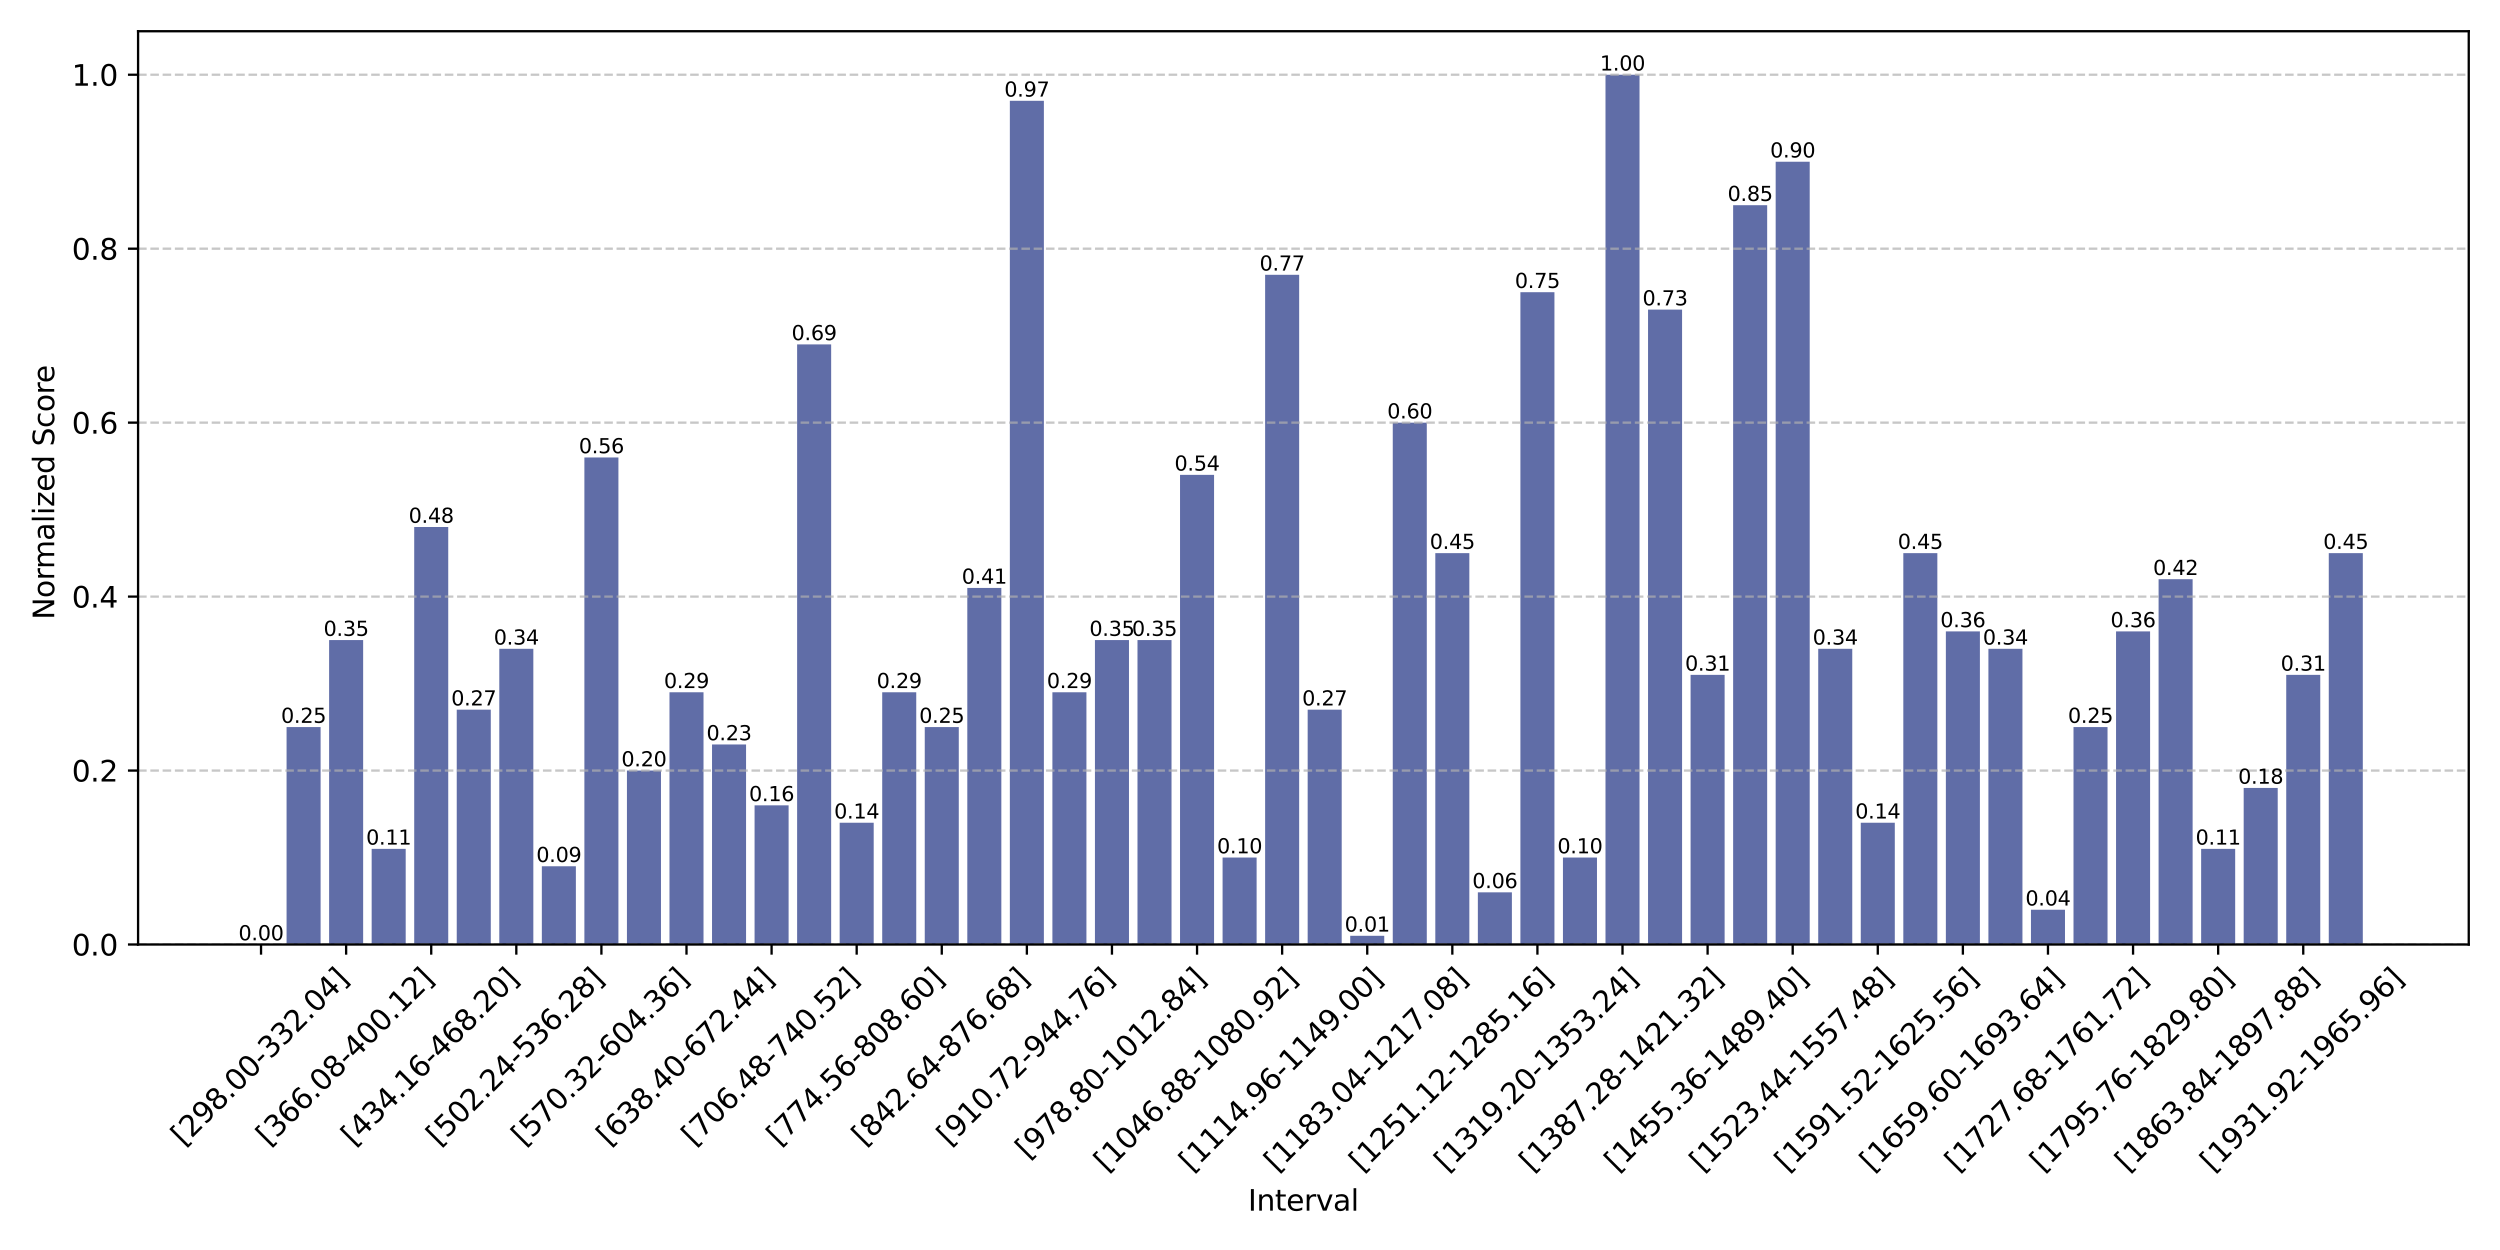 <?xml version="1.0" encoding="utf-8" standalone="no"?>
<!DOCTYPE svg PUBLIC "-//W3C//DTD SVG 1.1//EN"
  "http://www.w3.org/Graphics/SVG/1.1/DTD/svg11.dtd">
<svg xmlns:xlink="http://www.w3.org/1999/xlink" width="864pt" height="432pt" viewBox="0 0 864 432" xmlns="http://www.w3.org/2000/svg" version="1.1">
 <defs>
  <style type="text/css">*{stroke-linejoin: round; stroke-linecap: butt}</style>
 </defs>
 <g id="figure_1">
  <g id="patch_1">
   <path d="M 0 432 
L 864 432 
L 864 0 
L 0 0 
z
" style="fill: #ffffff"/>
  </g>
  <g id="axes_1">
   <g id="patch_2">
    <path d="M 47.72 326.425 
L 853.2 326.425 
L 853.2 10.8 
L 47.72 10.8 
z
" style="fill: #ffffff"/>
   </g>
   <g id="patch_3">
    <path d="M 84.333 326.425 
L 96.096 326.425 
L 96.096 326.425 
L 84.333 326.425 
z
" clip-path="url(#ped5d384a56)" style="fill: #4f5e9e; opacity: 0.9"/>
   </g>
   <g id="patch_4">
    <path d="M 99.037 326.425 
L 110.8 326.425 
L 110.8 251.276 
L 99.037 251.276 
z
" clip-path="url(#ped5d384a56)" style="fill: #4f5e9e; opacity: 0.9"/>
   </g>
   <g id="patch_5">
    <path d="M 113.741 326.425 
L 125.504 326.425 
L 125.504 221.217 
L 113.741 221.217 
z
" clip-path="url(#ped5d384a56)" style="fill: #4f5e9e; opacity: 0.9"/>
   </g>
   <g id="patch_6">
    <path d="M 128.444 326.425 
L 140.208 326.425 
L 140.208 293.36 
L 128.444 293.36 
z
" clip-path="url(#ped5d384a56)" style="fill: #4f5e9e; opacity: 0.9"/>
   </g>
   <g id="patch_7">
    <path d="M 143.148 326.425 
L 154.911 326.425 
L 154.911 182.139 
L 143.148 182.139 
z
" clip-path="url(#ped5d384a56)" style="fill: #4f5e9e; opacity: 0.9"/>
   </g>
   <g id="patch_8">
    <path d="M 157.852 326.425 
L 169.615 326.425 
L 169.615 245.265 
L 157.852 245.265 
z
" clip-path="url(#ped5d384a56)" style="fill: #4f5e9e; opacity: 0.9"/>
   </g>
   <g id="patch_9">
    <path d="M 172.556 326.425 
L 184.319 326.425 
L 184.319 224.223 
L 172.556 224.223 
z
" clip-path="url(#ped5d384a56)" style="fill: #4f5e9e; opacity: 0.9"/>
   </g>
   <g id="patch_10">
    <path d="M 187.26 326.425 
L 199.023 326.425 
L 199.023 299.372 
L 187.26 299.372 
z
" clip-path="url(#ped5d384a56)" style="fill: #4f5e9e; opacity: 0.9"/>
   </g>
   <g id="patch_11">
    <path d="M 201.964 326.425 
L 213.727 326.425 
L 213.727 158.092 
L 201.964 158.092 
z
" clip-path="url(#ped5d384a56)" style="fill: #4f5e9e; opacity: 0.9"/>
   </g>
   <g id="patch_12">
    <path d="M 216.668 326.425 
L 228.431 326.425 
L 228.431 266.306 
L 216.668 266.306 
z
" clip-path="url(#ped5d384a56)" style="fill: #4f5e9e; opacity: 0.9"/>
   </g>
   <g id="patch_13">
    <path d="M 231.372 326.425 
L 243.135 326.425 
L 243.135 239.253 
L 231.372 239.253 
z
" clip-path="url(#ped5d384a56)" style="fill: #4f5e9e; opacity: 0.9"/>
   </g>
   <g id="patch_14">
    <path d="M 246.076 326.425 
L 257.839 326.425 
L 257.839 257.288 
L 246.076 257.288 
z
" clip-path="url(#ped5d384a56)" style="fill: #4f5e9e; opacity: 0.9"/>
   </g>
   <g id="patch_15">
    <path d="M 260.78 326.425 
L 272.543 326.425 
L 272.543 278.33 
L 260.78 278.33 
z
" clip-path="url(#ped5d384a56)" style="fill: #4f5e9e; opacity: 0.9"/>
   </g>
   <g id="patch_16">
    <path d="M 275.484 326.425 
L 287.247 326.425 
L 287.247 119.014 
L 275.484 119.014 
z
" clip-path="url(#ped5d384a56)" style="fill: #4f5e9e; opacity: 0.9"/>
   </g>
   <g id="patch_17">
    <path d="M 290.187 326.425 
L 301.951 326.425 
L 301.951 284.342 
L 290.187 284.342 
z
" clip-path="url(#ped5d384a56)" style="fill: #4f5e9e; opacity: 0.9"/>
   </g>
   <g id="patch_18">
    <path d="M 304.891 326.425 
L 316.654 326.425 
L 316.654 239.253 
L 304.891 239.253 
z
" clip-path="url(#ped5d384a56)" style="fill: #4f5e9e; opacity: 0.9"/>
   </g>
   <g id="patch_19">
    <path d="M 319.595 326.425 
L 331.358 326.425 
L 331.358 251.276 
L 319.595 251.276 
z
" clip-path="url(#ped5d384a56)" style="fill: #4f5e9e; opacity: 0.9"/>
   </g>
   <g id="patch_20">
    <path d="M 334.299 326.425 
L 346.062 326.425 
L 346.062 203.181 
L 334.299 203.181 
z
" clip-path="url(#ped5d384a56)" style="fill: #4f5e9e; opacity: 0.9"/>
   </g>
   <g id="patch_21">
    <path d="M 349.003 326.425 
L 360.766 326.425 
L 360.766 34.848 
L 349.003 34.848 
z
" clip-path="url(#ped5d384a56)" style="fill: #4f5e9e; opacity: 0.9"/>
   </g>
   <g id="patch_22">
    <path d="M 363.707 326.425 
L 375.47 326.425 
L 375.47 239.253 
L 363.707 239.253 
z
" clip-path="url(#ped5d384a56)" style="fill: #4f5e9e; opacity: 0.9"/>
   </g>
   <g id="patch_23">
    <path d="M 378.411 326.425 
L 390.174 326.425 
L 390.174 221.217 
L 378.411 221.217 
z
" clip-path="url(#ped5d384a56)" style="fill: #4f5e9e; opacity: 0.9"/>
   </g>
   <g id="patch_24">
    <path d="M 393.115 326.425 
L 404.878 326.425 
L 404.878 221.217 
L 393.115 221.217 
z
" clip-path="url(#ped5d384a56)" style="fill: #4f5e9e; opacity: 0.9"/>
   </g>
   <g id="patch_25">
    <path d="M 407.819 326.425 
L 419.582 326.425 
L 419.582 164.104 
L 407.819 164.104 
z
" clip-path="url(#ped5d384a56)" style="fill: #4f5e9e; opacity: 0.9"/>
   </g>
   <g id="patch_26">
    <path d="M 422.523 326.425 
L 434.286 326.425 
L 434.286 296.366 
L 422.523 296.366 
z
" clip-path="url(#ped5d384a56)" style="fill: #4f5e9e; opacity: 0.9"/>
   </g>
   <g id="patch_27">
    <path d="M 437.226 326.425 
L 448.99 326.425 
L 448.99 94.967 
L 437.226 94.967 
z
" clip-path="url(#ped5d384a56)" style="fill: #4f5e9e; opacity: 0.9"/>
   </g>
   <g id="patch_28">
    <path d="M 451.93 326.425 
L 463.694 326.425 
L 463.694 245.265 
L 451.93 245.265 
z
" clip-path="url(#ped5d384a56)" style="fill: #4f5e9e; opacity: 0.9"/>
   </g>
   <g id="patch_29">
    <path d="M 466.634 326.425 
L 478.397 326.425 
L 478.397 323.419 
L 466.634 323.419 
z
" clip-path="url(#ped5d384a56)" style="fill: #4f5e9e; opacity: 0.9"/>
   </g>
   <g id="patch_30">
    <path d="M 481.338 326.425 
L 493.101 326.425 
L 493.101 146.068 
L 481.338 146.068 
z
" clip-path="url(#ped5d384a56)" style="fill: #4f5e9e; opacity: 0.9"/>
   </g>
   <g id="patch_31">
    <path d="M 496.042 326.425 
L 507.805 326.425 
L 507.805 191.157 
L 496.042 191.157 
z
" clip-path="url(#ped5d384a56)" style="fill: #4f5e9e; opacity: 0.9"/>
   </g>
   <g id="patch_32">
    <path d="M 510.746 326.425 
L 522.509 326.425 
L 522.509 308.39 
L 510.746 308.39 
z
" clip-path="url(#ped5d384a56)" style="fill: #4f5e9e; opacity: 0.9"/>
   </g>
   <g id="patch_33">
    <path d="M 525.45 326.425 
L 537.213 326.425 
L 537.213 100.979 
L 525.45 100.979 
z
" clip-path="url(#ped5d384a56)" style="fill: #4f5e9e; opacity: 0.9"/>
   </g>
   <g id="patch_34">
    <path d="M 540.154 326.425 
L 551.917 326.425 
L 551.917 296.366 
L 540.154 296.366 
z
" clip-path="url(#ped5d384a56)" style="fill: #4f5e9e; opacity: 0.9"/>
   </g>
   <g id="patch_35">
    <path d="M 554.858 326.425 
L 566.621 326.425 
L 566.621 25.83 
L 554.858 25.83 
z
" clip-path="url(#ped5d384a56)" style="fill: #4f5e9e; opacity: 0.9"/>
   </g>
   <g id="patch_36">
    <path d="M 569.562 326.425 
L 581.325 326.425 
L 581.325 106.991 
L 569.562 106.991 
z
" clip-path="url(#ped5d384a56)" style="fill: #4f5e9e; opacity: 0.9"/>
   </g>
   <g id="patch_37">
    <path d="M 584.266 326.425 
L 596.029 326.425 
L 596.029 233.241 
L 584.266 233.241 
z
" clip-path="url(#ped5d384a56)" style="fill: #4f5e9e; opacity: 0.9"/>
   </g>
   <g id="patch_38">
    <path d="M 598.969 326.425 
L 610.733 326.425 
L 610.733 70.919 
L 598.969 70.919 
z
" clip-path="url(#ped5d384a56)" style="fill: #4f5e9e; opacity: 0.9"/>
   </g>
   <g id="patch_39">
    <path d="M 613.673 326.425 
L 625.436 326.425 
L 625.436 55.889 
L 613.673 55.889 
z
" clip-path="url(#ped5d384a56)" style="fill: #4f5e9e; opacity: 0.9"/>
   </g>
   <g id="patch_40">
    <path d="M 628.377 326.425 
L 640.14 326.425 
L 640.14 224.223 
L 628.377 224.223 
z
" clip-path="url(#ped5d384a56)" style="fill: #4f5e9e; opacity: 0.9"/>
   </g>
   <g id="patch_41">
    <path d="M 643.081 326.425 
L 654.844 326.425 
L 654.844 284.342 
L 643.081 284.342 
z
" clip-path="url(#ped5d384a56)" style="fill: #4f5e9e; opacity: 0.9"/>
   </g>
   <g id="patch_42">
    <path d="M 657.785 326.425 
L 669.548 326.425 
L 669.548 191.157 
L 657.785 191.157 
z
" clip-path="url(#ped5d384a56)" style="fill: #4f5e9e; opacity: 0.9"/>
   </g>
   <g id="patch_43">
    <path d="M 672.489 326.425 
L 684.252 326.425 
L 684.252 218.211 
L 672.489 218.211 
z
" clip-path="url(#ped5d384a56)" style="fill: #4f5e9e; opacity: 0.9"/>
   </g>
   <g id="patch_44">
    <path d="M 687.193 326.425 
L 698.956 326.425 
L 698.956 224.223 
L 687.193 224.223 
z
" clip-path="url(#ped5d384a56)" style="fill: #4f5e9e; opacity: 0.9"/>
   </g>
   <g id="patch_45">
    <path d="M 701.897 326.425 
L 713.66 326.425 
L 713.66 314.402 
L 701.897 314.402 
z
" clip-path="url(#ped5d384a56)" style="fill: #4f5e9e; opacity: 0.9"/>
   </g>
   <g id="patch_46">
    <path d="M 716.601 326.425 
L 728.364 326.425 
L 728.364 251.276 
L 716.601 251.276 
z
" clip-path="url(#ped5d384a56)" style="fill: #4f5e9e; opacity: 0.9"/>
   </g>
   <g id="patch_47">
    <path d="M 731.305 326.425 
L 743.068 326.425 
L 743.068 218.211 
L 731.305 218.211 
z
" clip-path="url(#ped5d384a56)" style="fill: #4f5e9e; opacity: 0.9"/>
   </g>
   <g id="patch_48">
    <path d="M 746.009 326.425 
L 757.772 326.425 
L 757.772 200.175 
L 746.009 200.175 
z
" clip-path="url(#ped5d384a56)" style="fill: #4f5e9e; opacity: 0.9"/>
   </g>
   <g id="patch_49">
    <path d="M 760.712 326.425 
L 772.476 326.425 
L 772.476 293.36 
L 760.712 293.36 
z
" clip-path="url(#ped5d384a56)" style="fill: #4f5e9e; opacity: 0.9"/>
   </g>
   <g id="patch_50">
    <path d="M 775.416 326.425 
L 787.179 326.425 
L 787.179 272.318 
L 775.416 272.318 
z
" clip-path="url(#ped5d384a56)" style="fill: #4f5e9e; opacity: 0.9"/>
   </g>
   <g id="patch_51">
    <path d="M 790.12 326.425 
L 801.883 326.425 
L 801.883 233.241 
L 790.12 233.241 
z
" clip-path="url(#ped5d384a56)" style="fill: #4f5e9e; opacity: 0.9"/>
   </g>
   <g id="patch_52">
    <path d="M 804.824 326.425 
L 816.587 326.425 
L 816.587 191.157 
L 804.824 191.157 
z
" clip-path="url(#ped5d384a56)" style="fill: #4f5e9e; opacity: 0.9"/>
   </g>
   <g id="matplotlib.axis_1">
    <g id="xtick_1">
     <g id="line2d_1">
      <defs>
       <path id="m7a59318a01" d="M 0 0 
L 0 3.5 
" style="stroke: #000000; stroke-width: 0.8"/>
      </defs>
      <g>
       <use xlink:href="#m7a59318a01" x="90.214" y="326.425" style="stroke: #000000; stroke-width: 0.8"/>
      </g>
     </g>
     <g id="text_1">
      <!-- [298.00-332.04] -->
      <g transform="translate(63.389 396.351)rotate(-45)scale(0.1 -0.1)">
       <defs>
        <path id="DejaVuSans-5b" d="M 550 4863 
L 1875 4863 
L 1875 4416 
L 1125 4416 
L 1125 -397 
L 1875 -397 
L 1875 -844 
L 550 -844 
L 550 4863 
z
" transform="scale(0.016)"/>
        <path id="DejaVuSans-32" d="M 1228 531 
L 3431 531 
L 3431 0 
L 469 0 
L 469 531 
Q 828 903 1448 1529 
Q 2069 2156 2228 2338 
Q 2531 2678 2651 2914 
Q 2772 3150 2772 3378 
Q 2772 3750 2511 3984 
Q 2250 4219 1831 4219 
Q 1534 4219 1204 4116 
Q 875 4013 500 3803 
L 500 4441 
Q 881 4594 1212 4672 
Q 1544 4750 1819 4750 
Q 2544 4750 2975 4387 
Q 3406 4025 3406 3419 
Q 3406 3131 3298 2873 
Q 3191 2616 2906 2266 
Q 2828 2175 2409 1742 
Q 1991 1309 1228 531 
z
" transform="scale(0.016)"/>
        <path id="DejaVuSans-39" d="M 703 97 
L 703 672 
Q 941 559 1184 500 
Q 1428 441 1663 441 
Q 2288 441 2617 861 
Q 2947 1281 2994 2138 
Q 2813 1869 2534 1725 
Q 2256 1581 1919 1581 
Q 1219 1581 811 2004 
Q 403 2428 403 3163 
Q 403 3881 828 4315 
Q 1253 4750 1959 4750 
Q 2769 4750 3195 4129 
Q 3622 3509 3622 2328 
Q 3622 1225 3098 567 
Q 2575 -91 1691 -91 
Q 1453 -91 1209 -44 
Q 966 3 703 97 
z
M 1959 2075 
Q 2384 2075 2632 2365 
Q 2881 2656 2881 3163 
Q 2881 3666 2632 3958 
Q 2384 4250 1959 4250 
Q 1534 4250 1286 3958 
Q 1038 3666 1038 3163 
Q 1038 2656 1286 2365 
Q 1534 2075 1959 2075 
z
" transform="scale(0.016)"/>
        <path id="DejaVuSans-38" d="M 2034 2216 
Q 1584 2216 1326 1975 
Q 1069 1734 1069 1313 
Q 1069 891 1326 650 
Q 1584 409 2034 409 
Q 2484 409 2743 651 
Q 3003 894 3003 1313 
Q 3003 1734 2745 1975 
Q 2488 2216 2034 2216 
z
M 1403 2484 
Q 997 2584 770 2862 
Q 544 3141 544 3541 
Q 544 4100 942 4425 
Q 1341 4750 2034 4750 
Q 2731 4750 3128 4425 
Q 3525 4100 3525 3541 
Q 3525 3141 3298 2862 
Q 3072 2584 2669 2484 
Q 3125 2378 3379 2068 
Q 3634 1759 3634 1313 
Q 3634 634 3220 271 
Q 2806 -91 2034 -91 
Q 1263 -91 848 271 
Q 434 634 434 1313 
Q 434 1759 690 2068 
Q 947 2378 1403 2484 
z
M 1172 3481 
Q 1172 3119 1398 2916 
Q 1625 2713 2034 2713 
Q 2441 2713 2670 2916 
Q 2900 3119 2900 3481 
Q 2900 3844 2670 4047 
Q 2441 4250 2034 4250 
Q 1625 4250 1398 4047 
Q 1172 3844 1172 3481 
z
" transform="scale(0.016)"/>
        <path id="DejaVuSans-2e" d="M 684 794 
L 1344 794 
L 1344 0 
L 684 0 
L 684 794 
z
" transform="scale(0.016)"/>
        <path id="DejaVuSans-30" d="M 2034 4250 
Q 1547 4250 1301 3770 
Q 1056 3291 1056 2328 
Q 1056 1369 1301 889 
Q 1547 409 2034 409 
Q 2525 409 2770 889 
Q 3016 1369 3016 2328 
Q 3016 3291 2770 3770 
Q 2525 4250 2034 4250 
z
M 2034 4750 
Q 2819 4750 3233 4129 
Q 3647 3509 3647 2328 
Q 3647 1150 3233 529 
Q 2819 -91 2034 -91 
Q 1250 -91 836 529 
Q 422 1150 422 2328 
Q 422 3509 836 4129 
Q 1250 4750 2034 4750 
z
" transform="scale(0.016)"/>
        <path id="DejaVuSans-2d" d="M 313 2009 
L 1997 2009 
L 1997 1497 
L 313 1497 
L 313 2009 
z
" transform="scale(0.016)"/>
        <path id="DejaVuSans-33" d="M 2597 2516 
Q 3050 2419 3304 2112 
Q 3559 1806 3559 1356 
Q 3559 666 3084 287 
Q 2609 -91 1734 -91 
Q 1441 -91 1130 -33 
Q 819 25 488 141 
L 488 750 
Q 750 597 1062 519 
Q 1375 441 1716 441 
Q 2309 441 2620 675 
Q 2931 909 2931 1356 
Q 2931 1769 2642 2001 
Q 2353 2234 1838 2234 
L 1294 2234 
L 1294 2753 
L 1863 2753 
Q 2328 2753 2575 2939 
Q 2822 3125 2822 3475 
Q 2822 3834 2567 4026 
Q 2313 4219 1838 4219 
Q 1578 4219 1281 4162 
Q 984 4106 628 3988 
L 628 4550 
Q 988 4650 1302 4700 
Q 1616 4750 1894 4750 
Q 2613 4750 3031 4423 
Q 3450 4097 3450 3541 
Q 3450 3153 3228 2886 
Q 3006 2619 2597 2516 
z
" transform="scale(0.016)"/>
        <path id="DejaVuSans-34" d="M 2419 4116 
L 825 1625 
L 2419 1625 
L 2419 4116 
z
M 2253 4666 
L 3047 4666 
L 3047 1625 
L 3713 1625 
L 3713 1100 
L 3047 1100 
L 3047 0 
L 2419 0 
L 2419 1100 
L 313 1100 
L 313 1709 
L 2253 4666 
z
" transform="scale(0.016)"/>
        <path id="DejaVuSans-5d" d="M 1947 4863 
L 1947 -844 
L 622 -844 
L 622 -397 
L 1369 -397 
L 1369 4416 
L 622 4416 
L 622 4863 
L 1947 4863 
z
" transform="scale(0.016)"/>
       </defs>
       <use xlink:href="#DejaVuSans-5b"/>
       <use xlink:href="#DejaVuSans-32" x="39.014"/>
       <use xlink:href="#DejaVuSans-39" x="102.637"/>
       <use xlink:href="#DejaVuSans-38" x="166.26"/>
       <use xlink:href="#DejaVuSans-2e" x="229.883"/>
       <use xlink:href="#DejaVuSans-30" x="261.67"/>
       <use xlink:href="#DejaVuSans-30" x="325.293"/>
       <use xlink:href="#DejaVuSans-2d" x="388.916"/>
       <use xlink:href="#DejaVuSans-33" x="425"/>
       <use xlink:href="#DejaVuSans-33" x="488.623"/>
       <use xlink:href="#DejaVuSans-32" x="552.246"/>
       <use xlink:href="#DejaVuSans-2e" x="615.869"/>
       <use xlink:href="#DejaVuSans-30" x="647.656"/>
       <use xlink:href="#DejaVuSans-34" x="711.279"/>
       <use xlink:href="#DejaVuSans-5d" x="774.902"/>
      </g>
     </g>
    </g>
    <g id="xtick_2">
     <g id="line2d_2">
      <g>
       <use xlink:href="#m7a59318a01" x="119.622" y="326.425" style="stroke: #000000; stroke-width: 0.8"/>
      </g>
     </g>
     <g id="text_2">
      <!-- [366.08-400.12] -->
      <g transform="translate(92.797 396.351)rotate(-45)scale(0.1 -0.1)">
       <defs>
        <path id="DejaVuSans-36" d="M 2113 2584 
Q 1688 2584 1439 2293 
Q 1191 2003 1191 1497 
Q 1191 994 1439 701 
Q 1688 409 2113 409 
Q 2538 409 2786 701 
Q 3034 994 3034 1497 
Q 3034 2003 2786 2293 
Q 2538 2584 2113 2584 
z
M 3366 4563 
L 3366 3988 
Q 3128 4100 2886 4159 
Q 2644 4219 2406 4219 
Q 1781 4219 1451 3797 
Q 1122 3375 1075 2522 
Q 1259 2794 1537 2939 
Q 1816 3084 2150 3084 
Q 2853 3084 3261 2657 
Q 3669 2231 3669 1497 
Q 3669 778 3244 343 
Q 2819 -91 2113 -91 
Q 1303 -91 875 529 
Q 447 1150 447 2328 
Q 447 3434 972 4092 
Q 1497 4750 2381 4750 
Q 2619 4750 2861 4703 
Q 3103 4656 3366 4563 
z
" transform="scale(0.016)"/>
        <path id="DejaVuSans-31" d="M 794 531 
L 1825 531 
L 1825 4091 
L 703 3866 
L 703 4441 
L 1819 4666 
L 2450 4666 
L 2450 531 
L 3481 531 
L 3481 0 
L 794 0 
L 794 531 
z
" transform="scale(0.016)"/>
       </defs>
       <use xlink:href="#DejaVuSans-5b"/>
       <use xlink:href="#DejaVuSans-33" x="39.014"/>
       <use xlink:href="#DejaVuSans-36" x="102.637"/>
       <use xlink:href="#DejaVuSans-36" x="166.26"/>
       <use xlink:href="#DejaVuSans-2e" x="229.883"/>
       <use xlink:href="#DejaVuSans-30" x="261.67"/>
       <use xlink:href="#DejaVuSans-38" x="325.293"/>
       <use xlink:href="#DejaVuSans-2d" x="388.916"/>
       <use xlink:href="#DejaVuSans-34" x="425"/>
       <use xlink:href="#DejaVuSans-30" x="488.623"/>
       <use xlink:href="#DejaVuSans-30" x="552.246"/>
       <use xlink:href="#DejaVuSans-2e" x="615.869"/>
       <use xlink:href="#DejaVuSans-31" x="647.656"/>
       <use xlink:href="#DejaVuSans-32" x="711.279"/>
       <use xlink:href="#DejaVuSans-5d" x="774.902"/>
      </g>
     </g>
    </g>
    <g id="xtick_3">
     <g id="line2d_3">
      <g>
       <use xlink:href="#m7a59318a01" x="149.03" y="326.425" style="stroke: #000000; stroke-width: 0.8"/>
      </g>
     </g>
     <g id="text_3">
      <!-- [434.16-468.20] -->
      <g transform="translate(122.205 396.351)rotate(-45)scale(0.1 -0.1)">
       <use xlink:href="#DejaVuSans-5b"/>
       <use xlink:href="#DejaVuSans-34" x="39.014"/>
       <use xlink:href="#DejaVuSans-33" x="102.637"/>
       <use xlink:href="#DejaVuSans-34" x="166.26"/>
       <use xlink:href="#DejaVuSans-2e" x="229.883"/>
       <use xlink:href="#DejaVuSans-31" x="261.67"/>
       <use xlink:href="#DejaVuSans-36" x="325.293"/>
       <use xlink:href="#DejaVuSans-2d" x="388.916"/>
       <use xlink:href="#DejaVuSans-34" x="425"/>
       <use xlink:href="#DejaVuSans-36" x="488.623"/>
       <use xlink:href="#DejaVuSans-38" x="552.246"/>
       <use xlink:href="#DejaVuSans-2e" x="615.869"/>
       <use xlink:href="#DejaVuSans-32" x="647.656"/>
       <use xlink:href="#DejaVuSans-30" x="711.279"/>
       <use xlink:href="#DejaVuSans-5d" x="774.902"/>
      </g>
     </g>
    </g>
    <g id="xtick_4">
     <g id="line2d_4">
      <g>
       <use xlink:href="#m7a59318a01" x="178.438" y="326.425" style="stroke: #000000; stroke-width: 0.8"/>
      </g>
     </g>
     <g id="text_4">
      <!-- [502.24-536.28] -->
      <g transform="translate(151.612 396.351)rotate(-45)scale(0.1 -0.1)">
       <defs>
        <path id="DejaVuSans-35" d="M 691 4666 
L 3169 4666 
L 3169 4134 
L 1269 4134 
L 1269 2991 
Q 1406 3038 1543 3061 
Q 1681 3084 1819 3084 
Q 2600 3084 3056 2656 
Q 3513 2228 3513 1497 
Q 3513 744 3044 326 
Q 2575 -91 1722 -91 
Q 1428 -91 1123 -41 
Q 819 9 494 109 
L 494 744 
Q 775 591 1075 516 
Q 1375 441 1709 441 
Q 2250 441 2565 725 
Q 2881 1009 2881 1497 
Q 2881 1984 2565 2268 
Q 2250 2553 1709 2553 
Q 1456 2553 1204 2497 
Q 953 2441 691 2322 
L 691 4666 
z
" transform="scale(0.016)"/>
       </defs>
       <use xlink:href="#DejaVuSans-5b"/>
       <use xlink:href="#DejaVuSans-35" x="39.014"/>
       <use xlink:href="#DejaVuSans-30" x="102.637"/>
       <use xlink:href="#DejaVuSans-32" x="166.26"/>
       <use xlink:href="#DejaVuSans-2e" x="229.883"/>
       <use xlink:href="#DejaVuSans-32" x="261.67"/>
       <use xlink:href="#DejaVuSans-34" x="325.293"/>
       <use xlink:href="#DejaVuSans-2d" x="388.916"/>
       <use xlink:href="#DejaVuSans-35" x="425"/>
       <use xlink:href="#DejaVuSans-33" x="488.623"/>
       <use xlink:href="#DejaVuSans-36" x="552.246"/>
       <use xlink:href="#DejaVuSans-2e" x="615.869"/>
       <use xlink:href="#DejaVuSans-32" x="647.656"/>
       <use xlink:href="#DejaVuSans-38" x="711.279"/>
       <use xlink:href="#DejaVuSans-5d" x="774.902"/>
      </g>
     </g>
    </g>
    <g id="xtick_5">
     <g id="line2d_5">
      <g>
       <use xlink:href="#m7a59318a01" x="207.846" y="326.425" style="stroke: #000000; stroke-width: 0.8"/>
      </g>
     </g>
     <g id="text_5">
      <!-- [570.32-604.36] -->
      <g transform="translate(181.02 396.351)rotate(-45)scale(0.1 -0.1)">
       <defs>
        <path id="DejaVuSans-37" d="M 525 4666 
L 3525 4666 
L 3525 4397 
L 1831 0 
L 1172 0 
L 2766 4134 
L 525 4134 
L 525 4666 
z
" transform="scale(0.016)"/>
       </defs>
       <use xlink:href="#DejaVuSans-5b"/>
       <use xlink:href="#DejaVuSans-35" x="39.014"/>
       <use xlink:href="#DejaVuSans-37" x="102.637"/>
       <use xlink:href="#DejaVuSans-30" x="166.26"/>
       <use xlink:href="#DejaVuSans-2e" x="229.883"/>
       <use xlink:href="#DejaVuSans-33" x="261.67"/>
       <use xlink:href="#DejaVuSans-32" x="325.293"/>
       <use xlink:href="#DejaVuSans-2d" x="388.916"/>
       <use xlink:href="#DejaVuSans-36" x="425"/>
       <use xlink:href="#DejaVuSans-30" x="488.623"/>
       <use xlink:href="#DejaVuSans-34" x="552.246"/>
       <use xlink:href="#DejaVuSans-2e" x="615.869"/>
       <use xlink:href="#DejaVuSans-33" x="647.656"/>
       <use xlink:href="#DejaVuSans-36" x="711.279"/>
       <use xlink:href="#DejaVuSans-5d" x="774.902"/>
      </g>
     </g>
    </g>
    <g id="xtick_6">
     <g id="line2d_6">
      <g>
       <use xlink:href="#m7a59318a01" x="237.253" y="326.425" style="stroke: #000000; stroke-width: 0.8"/>
      </g>
     </g>
     <g id="text_6">
      <!-- [638.40-672.44] -->
      <g transform="translate(210.428 396.351)rotate(-45)scale(0.1 -0.1)">
       <use xlink:href="#DejaVuSans-5b"/>
       <use xlink:href="#DejaVuSans-36" x="39.014"/>
       <use xlink:href="#DejaVuSans-33" x="102.637"/>
       <use xlink:href="#DejaVuSans-38" x="166.26"/>
       <use xlink:href="#DejaVuSans-2e" x="229.883"/>
       <use xlink:href="#DejaVuSans-34" x="261.67"/>
       <use xlink:href="#DejaVuSans-30" x="325.293"/>
       <use xlink:href="#DejaVuSans-2d" x="388.916"/>
       <use xlink:href="#DejaVuSans-36" x="425"/>
       <use xlink:href="#DejaVuSans-37" x="488.623"/>
       <use xlink:href="#DejaVuSans-32" x="552.246"/>
       <use xlink:href="#DejaVuSans-2e" x="615.869"/>
       <use xlink:href="#DejaVuSans-34" x="647.656"/>
       <use xlink:href="#DejaVuSans-34" x="711.279"/>
       <use xlink:href="#DejaVuSans-5d" x="774.902"/>
      </g>
     </g>
    </g>
    <g id="xtick_7">
     <g id="line2d_7">
      <g>
       <use xlink:href="#m7a59318a01" x="266.661" y="326.425" style="stroke: #000000; stroke-width: 0.8"/>
      </g>
     </g>
     <g id="text_7">
      <!-- [706.48-740.52] -->
      <g transform="translate(239.836 396.351)rotate(-45)scale(0.1 -0.1)">
       <use xlink:href="#DejaVuSans-5b"/>
       <use xlink:href="#DejaVuSans-37" x="39.014"/>
       <use xlink:href="#DejaVuSans-30" x="102.637"/>
       <use xlink:href="#DejaVuSans-36" x="166.26"/>
       <use xlink:href="#DejaVuSans-2e" x="229.883"/>
       <use xlink:href="#DejaVuSans-34" x="261.67"/>
       <use xlink:href="#DejaVuSans-38" x="325.293"/>
       <use xlink:href="#DejaVuSans-2d" x="388.916"/>
       <use xlink:href="#DejaVuSans-37" x="425"/>
       <use xlink:href="#DejaVuSans-34" x="488.623"/>
       <use xlink:href="#DejaVuSans-30" x="552.246"/>
       <use xlink:href="#DejaVuSans-2e" x="615.869"/>
       <use xlink:href="#DejaVuSans-35" x="647.656"/>
       <use xlink:href="#DejaVuSans-32" x="711.279"/>
       <use xlink:href="#DejaVuSans-5d" x="774.902"/>
      </g>
     </g>
    </g>
    <g id="xtick_8">
     <g id="line2d_8">
      <g>
       <use xlink:href="#m7a59318a01" x="296.069" y="326.425" style="stroke: #000000; stroke-width: 0.8"/>
      </g>
     </g>
     <g id="text_8">
      <!-- [774.56-808.60] -->
      <g transform="translate(269.244 396.351)rotate(-45)scale(0.1 -0.1)">
       <use xlink:href="#DejaVuSans-5b"/>
       <use xlink:href="#DejaVuSans-37" x="39.014"/>
       <use xlink:href="#DejaVuSans-37" x="102.637"/>
       <use xlink:href="#DejaVuSans-34" x="166.26"/>
       <use xlink:href="#DejaVuSans-2e" x="229.883"/>
       <use xlink:href="#DejaVuSans-35" x="261.67"/>
       <use xlink:href="#DejaVuSans-36" x="325.293"/>
       <use xlink:href="#DejaVuSans-2d" x="388.916"/>
       <use xlink:href="#DejaVuSans-38" x="425"/>
       <use xlink:href="#DejaVuSans-30" x="488.623"/>
       <use xlink:href="#DejaVuSans-38" x="552.246"/>
       <use xlink:href="#DejaVuSans-2e" x="615.869"/>
       <use xlink:href="#DejaVuSans-36" x="647.656"/>
       <use xlink:href="#DejaVuSans-30" x="711.279"/>
       <use xlink:href="#DejaVuSans-5d" x="774.902"/>
      </g>
     </g>
    </g>
    <g id="xtick_9">
     <g id="line2d_9">
      <g>
       <use xlink:href="#m7a59318a01" x="325.477" y="326.425" style="stroke: #000000; stroke-width: 0.8"/>
      </g>
     </g>
     <g id="text_9">
      <!-- [842.64-876.68] -->
      <g transform="translate(298.651 396.351)rotate(-45)scale(0.1 -0.1)">
       <use xlink:href="#DejaVuSans-5b"/>
       <use xlink:href="#DejaVuSans-38" x="39.014"/>
       <use xlink:href="#DejaVuSans-34" x="102.637"/>
       <use xlink:href="#DejaVuSans-32" x="166.26"/>
       <use xlink:href="#DejaVuSans-2e" x="229.883"/>
       <use xlink:href="#DejaVuSans-36" x="261.67"/>
       <use xlink:href="#DejaVuSans-34" x="325.293"/>
       <use xlink:href="#DejaVuSans-2d" x="388.916"/>
       <use xlink:href="#DejaVuSans-38" x="425"/>
       <use xlink:href="#DejaVuSans-37" x="488.623"/>
       <use xlink:href="#DejaVuSans-36" x="552.246"/>
       <use xlink:href="#DejaVuSans-2e" x="615.869"/>
       <use xlink:href="#DejaVuSans-36" x="647.656"/>
       <use xlink:href="#DejaVuSans-38" x="711.279"/>
       <use xlink:href="#DejaVuSans-5d" x="774.902"/>
      </g>
     </g>
    </g>
    <g id="xtick_10">
     <g id="line2d_10">
      <g>
       <use xlink:href="#m7a59318a01" x="354.885" y="326.425" style="stroke: #000000; stroke-width: 0.8"/>
      </g>
     </g>
     <g id="text_10">
      <!-- [910.72-944.76] -->
      <g transform="translate(328.059 396.351)rotate(-45)scale(0.1 -0.1)">
       <use xlink:href="#DejaVuSans-5b"/>
       <use xlink:href="#DejaVuSans-39" x="39.014"/>
       <use xlink:href="#DejaVuSans-31" x="102.637"/>
       <use xlink:href="#DejaVuSans-30" x="166.26"/>
       <use xlink:href="#DejaVuSans-2e" x="229.883"/>
       <use xlink:href="#DejaVuSans-37" x="261.67"/>
       <use xlink:href="#DejaVuSans-32" x="325.293"/>
       <use xlink:href="#DejaVuSans-2d" x="388.916"/>
       <use xlink:href="#DejaVuSans-39" x="425"/>
       <use xlink:href="#DejaVuSans-34" x="488.623"/>
       <use xlink:href="#DejaVuSans-34" x="552.246"/>
       <use xlink:href="#DejaVuSans-2e" x="615.869"/>
       <use xlink:href="#DejaVuSans-37" x="647.656"/>
       <use xlink:href="#DejaVuSans-36" x="711.279"/>
       <use xlink:href="#DejaVuSans-5d" x="774.902"/>
      </g>
     </g>
    </g>
    <g id="xtick_11">
     <g id="line2d_11">
      <g>
       <use xlink:href="#m7a59318a01" x="384.292" y="326.425" style="stroke: #000000; stroke-width: 0.8"/>
      </g>
     </g>
     <g id="text_11">
      <!-- [978.80-1012.84] -->
      <g transform="translate(355.218 400.85)rotate(-45)scale(0.1 -0.1)">
       <use xlink:href="#DejaVuSans-5b"/>
       <use xlink:href="#DejaVuSans-39" x="39.014"/>
       <use xlink:href="#DejaVuSans-37" x="102.637"/>
       <use xlink:href="#DejaVuSans-38" x="166.26"/>
       <use xlink:href="#DejaVuSans-2e" x="229.883"/>
       <use xlink:href="#DejaVuSans-38" x="261.67"/>
       <use xlink:href="#DejaVuSans-30" x="325.293"/>
       <use xlink:href="#DejaVuSans-2d" x="388.916"/>
       <use xlink:href="#DejaVuSans-31" x="425"/>
       <use xlink:href="#DejaVuSans-30" x="488.623"/>
       <use xlink:href="#DejaVuSans-31" x="552.246"/>
       <use xlink:href="#DejaVuSans-32" x="615.869"/>
       <use xlink:href="#DejaVuSans-2e" x="679.492"/>
       <use xlink:href="#DejaVuSans-38" x="711.279"/>
       <use xlink:href="#DejaVuSans-34" x="774.902"/>
       <use xlink:href="#DejaVuSans-5d" x="838.525"/>
      </g>
     </g>
    </g>
    <g id="xtick_12">
     <g id="line2d_12">
      <g>
       <use xlink:href="#m7a59318a01" x="413.7" y="326.425" style="stroke: #000000; stroke-width: 0.8"/>
      </g>
     </g>
     <g id="text_12">
      <!-- [1046.88-1080.92] -->
      <g transform="translate(382.376 405.349)rotate(-45)scale(0.1 -0.1)">
       <use xlink:href="#DejaVuSans-5b"/>
       <use xlink:href="#DejaVuSans-31" x="39.014"/>
       <use xlink:href="#DejaVuSans-30" x="102.637"/>
       <use xlink:href="#DejaVuSans-34" x="166.26"/>
       <use xlink:href="#DejaVuSans-36" x="229.883"/>
       <use xlink:href="#DejaVuSans-2e" x="293.506"/>
       <use xlink:href="#DejaVuSans-38" x="325.293"/>
       <use xlink:href="#DejaVuSans-38" x="388.916"/>
       <use xlink:href="#DejaVuSans-2d" x="452.539"/>
       <use xlink:href="#DejaVuSans-31" x="488.623"/>
       <use xlink:href="#DejaVuSans-30" x="552.246"/>
       <use xlink:href="#DejaVuSans-38" x="615.869"/>
       <use xlink:href="#DejaVuSans-30" x="679.492"/>
       <use xlink:href="#DejaVuSans-2e" x="743.115"/>
       <use xlink:href="#DejaVuSans-39" x="774.902"/>
       <use xlink:href="#DejaVuSans-32" x="838.525"/>
       <use xlink:href="#DejaVuSans-5d" x="902.148"/>
      </g>
     </g>
    </g>
    <g id="xtick_13">
     <g id="line2d_13">
      <g>
       <use xlink:href="#m7a59318a01" x="443.108" y="326.425" style="stroke: #000000; stroke-width: 0.8"/>
      </g>
     </g>
     <g id="text_13">
      <!-- [1114.96-1149.00] -->
      <g transform="translate(411.784 405.349)rotate(-45)scale(0.1 -0.1)">
       <use xlink:href="#DejaVuSans-5b"/>
       <use xlink:href="#DejaVuSans-31" x="39.014"/>
       <use xlink:href="#DejaVuSans-31" x="102.637"/>
       <use xlink:href="#DejaVuSans-31" x="166.26"/>
       <use xlink:href="#DejaVuSans-34" x="229.883"/>
       <use xlink:href="#DejaVuSans-2e" x="293.506"/>
       <use xlink:href="#DejaVuSans-39" x="325.293"/>
       <use xlink:href="#DejaVuSans-36" x="388.916"/>
       <use xlink:href="#DejaVuSans-2d" x="452.539"/>
       <use xlink:href="#DejaVuSans-31" x="488.623"/>
       <use xlink:href="#DejaVuSans-31" x="552.246"/>
       <use xlink:href="#DejaVuSans-34" x="615.869"/>
       <use xlink:href="#DejaVuSans-39" x="679.492"/>
       <use xlink:href="#DejaVuSans-2e" x="743.115"/>
       <use xlink:href="#DejaVuSans-30" x="774.902"/>
       <use xlink:href="#DejaVuSans-30" x="838.525"/>
       <use xlink:href="#DejaVuSans-5d" x="902.148"/>
      </g>
     </g>
    </g>
    <g id="xtick_14">
     <g id="line2d_14">
      <g>
       <use xlink:href="#m7a59318a01" x="472.516" y="326.425" style="stroke: #000000; stroke-width: 0.8"/>
      </g>
     </g>
     <g id="text_14">
      <!-- [1183.04-1217.08] -->
      <g transform="translate(441.192 405.349)rotate(-45)scale(0.1 -0.1)">
       <use xlink:href="#DejaVuSans-5b"/>
       <use xlink:href="#DejaVuSans-31" x="39.014"/>
       <use xlink:href="#DejaVuSans-31" x="102.637"/>
       <use xlink:href="#DejaVuSans-38" x="166.26"/>
       <use xlink:href="#DejaVuSans-33" x="229.883"/>
       <use xlink:href="#DejaVuSans-2e" x="293.506"/>
       <use xlink:href="#DejaVuSans-30" x="325.293"/>
       <use xlink:href="#DejaVuSans-34" x="388.916"/>
       <use xlink:href="#DejaVuSans-2d" x="452.539"/>
       <use xlink:href="#DejaVuSans-31" x="488.623"/>
       <use xlink:href="#DejaVuSans-32" x="552.246"/>
       <use xlink:href="#DejaVuSans-31" x="615.869"/>
       <use xlink:href="#DejaVuSans-37" x="679.492"/>
       <use xlink:href="#DejaVuSans-2e" x="743.115"/>
       <use xlink:href="#DejaVuSans-30" x="774.902"/>
       <use xlink:href="#DejaVuSans-38" x="838.525"/>
       <use xlink:href="#DejaVuSans-5d" x="902.148"/>
      </g>
     </g>
    </g>
    <g id="xtick_15">
     <g id="line2d_15">
      <g>
       <use xlink:href="#m7a59318a01" x="501.924" y="326.425" style="stroke: #000000; stroke-width: 0.8"/>
      </g>
     </g>
     <g id="text_15">
      <!-- [1251.12-1285.16] -->
      <g transform="translate(470.599 405.349)rotate(-45)scale(0.1 -0.1)">
       <use xlink:href="#DejaVuSans-5b"/>
       <use xlink:href="#DejaVuSans-31" x="39.014"/>
       <use xlink:href="#DejaVuSans-32" x="102.637"/>
       <use xlink:href="#DejaVuSans-35" x="166.26"/>
       <use xlink:href="#DejaVuSans-31" x="229.883"/>
       <use xlink:href="#DejaVuSans-2e" x="293.506"/>
       <use xlink:href="#DejaVuSans-31" x="325.293"/>
       <use xlink:href="#DejaVuSans-32" x="388.916"/>
       <use xlink:href="#DejaVuSans-2d" x="452.539"/>
       <use xlink:href="#DejaVuSans-31" x="488.623"/>
       <use xlink:href="#DejaVuSans-32" x="552.246"/>
       <use xlink:href="#DejaVuSans-38" x="615.869"/>
       <use xlink:href="#DejaVuSans-35" x="679.492"/>
       <use xlink:href="#DejaVuSans-2e" x="743.115"/>
       <use xlink:href="#DejaVuSans-31" x="774.902"/>
       <use xlink:href="#DejaVuSans-36" x="838.525"/>
       <use xlink:href="#DejaVuSans-5d" x="902.148"/>
      </g>
     </g>
    </g>
    <g id="xtick_16">
     <g id="line2d_16">
      <g>
       <use xlink:href="#m7a59318a01" x="531.331" y="326.425" style="stroke: #000000; stroke-width: 0.8"/>
      </g>
     </g>
     <g id="text_16">
      <!-- [1319.20-1353.24] -->
      <g transform="translate(500.007 405.349)rotate(-45)scale(0.1 -0.1)">
       <use xlink:href="#DejaVuSans-5b"/>
       <use xlink:href="#DejaVuSans-31" x="39.014"/>
       <use xlink:href="#DejaVuSans-33" x="102.637"/>
       <use xlink:href="#DejaVuSans-31" x="166.26"/>
       <use xlink:href="#DejaVuSans-39" x="229.883"/>
       <use xlink:href="#DejaVuSans-2e" x="293.506"/>
       <use xlink:href="#DejaVuSans-32" x="325.293"/>
       <use xlink:href="#DejaVuSans-30" x="388.916"/>
       <use xlink:href="#DejaVuSans-2d" x="452.539"/>
       <use xlink:href="#DejaVuSans-31" x="488.623"/>
       <use xlink:href="#DejaVuSans-33" x="552.246"/>
       <use xlink:href="#DejaVuSans-35" x="615.869"/>
       <use xlink:href="#DejaVuSans-33" x="679.492"/>
       <use xlink:href="#DejaVuSans-2e" x="743.115"/>
       <use xlink:href="#DejaVuSans-32" x="774.902"/>
       <use xlink:href="#DejaVuSans-34" x="838.525"/>
       <use xlink:href="#DejaVuSans-5d" x="902.148"/>
      </g>
     </g>
    </g>
    <g id="xtick_17">
     <g id="line2d_17">
      <g>
       <use xlink:href="#m7a59318a01" x="560.739" y="326.425" style="stroke: #000000; stroke-width: 0.8"/>
      </g>
     </g>
     <g id="text_17">
      <!-- [1387.28-1421.32] -->
      <g transform="translate(529.415 405.349)rotate(-45)scale(0.1 -0.1)">
       <use xlink:href="#DejaVuSans-5b"/>
       <use xlink:href="#DejaVuSans-31" x="39.014"/>
       <use xlink:href="#DejaVuSans-33" x="102.637"/>
       <use xlink:href="#DejaVuSans-38" x="166.26"/>
       <use xlink:href="#DejaVuSans-37" x="229.883"/>
       <use xlink:href="#DejaVuSans-2e" x="293.506"/>
       <use xlink:href="#DejaVuSans-32" x="325.293"/>
       <use xlink:href="#DejaVuSans-38" x="388.916"/>
       <use xlink:href="#DejaVuSans-2d" x="452.539"/>
       <use xlink:href="#DejaVuSans-31" x="488.623"/>
       <use xlink:href="#DejaVuSans-34" x="552.246"/>
       <use xlink:href="#DejaVuSans-32" x="615.869"/>
       <use xlink:href="#DejaVuSans-31" x="679.492"/>
       <use xlink:href="#DejaVuSans-2e" x="743.115"/>
       <use xlink:href="#DejaVuSans-33" x="774.902"/>
       <use xlink:href="#DejaVuSans-32" x="838.525"/>
       <use xlink:href="#DejaVuSans-5d" x="902.148"/>
      </g>
     </g>
    </g>
    <g id="xtick_18">
     <g id="line2d_18">
      <g>
       <use xlink:href="#m7a59318a01" x="590.147" y="326.425" style="stroke: #000000; stroke-width: 0.8"/>
      </g>
     </g>
     <g id="text_18">
      <!-- [1455.36-1489.40] -->
      <g transform="translate(558.823 405.349)rotate(-45)scale(0.1 -0.1)">
       <use xlink:href="#DejaVuSans-5b"/>
       <use xlink:href="#DejaVuSans-31" x="39.014"/>
       <use xlink:href="#DejaVuSans-34" x="102.637"/>
       <use xlink:href="#DejaVuSans-35" x="166.26"/>
       <use xlink:href="#DejaVuSans-35" x="229.883"/>
       <use xlink:href="#DejaVuSans-2e" x="293.506"/>
       <use xlink:href="#DejaVuSans-33" x="325.293"/>
       <use xlink:href="#DejaVuSans-36" x="388.916"/>
       <use xlink:href="#DejaVuSans-2d" x="452.539"/>
       <use xlink:href="#DejaVuSans-31" x="488.623"/>
       <use xlink:href="#DejaVuSans-34" x="552.246"/>
       <use xlink:href="#DejaVuSans-38" x="615.869"/>
       <use xlink:href="#DejaVuSans-39" x="679.492"/>
       <use xlink:href="#DejaVuSans-2e" x="743.115"/>
       <use xlink:href="#DejaVuSans-34" x="774.902"/>
       <use xlink:href="#DejaVuSans-30" x="838.525"/>
       <use xlink:href="#DejaVuSans-5d" x="902.148"/>
      </g>
     </g>
    </g>
    <g id="xtick_19">
     <g id="line2d_19">
      <g>
       <use xlink:href="#m7a59318a01" x="619.555" y="326.425" style="stroke: #000000; stroke-width: 0.8"/>
      </g>
     </g>
     <g id="text_19">
      <!-- [1523.44-1557.48] -->
      <g transform="translate(588.231 405.349)rotate(-45)scale(0.1 -0.1)">
       <use xlink:href="#DejaVuSans-5b"/>
       <use xlink:href="#DejaVuSans-31" x="39.014"/>
       <use xlink:href="#DejaVuSans-35" x="102.637"/>
       <use xlink:href="#DejaVuSans-32" x="166.26"/>
       <use xlink:href="#DejaVuSans-33" x="229.883"/>
       <use xlink:href="#DejaVuSans-2e" x="293.506"/>
       <use xlink:href="#DejaVuSans-34" x="325.293"/>
       <use xlink:href="#DejaVuSans-34" x="388.916"/>
       <use xlink:href="#DejaVuSans-2d" x="452.539"/>
       <use xlink:href="#DejaVuSans-31" x="488.623"/>
       <use xlink:href="#DejaVuSans-35" x="552.246"/>
       <use xlink:href="#DejaVuSans-35" x="615.869"/>
       <use xlink:href="#DejaVuSans-37" x="679.492"/>
       <use xlink:href="#DejaVuSans-2e" x="743.115"/>
       <use xlink:href="#DejaVuSans-34" x="774.902"/>
       <use xlink:href="#DejaVuSans-38" x="838.525"/>
       <use xlink:href="#DejaVuSans-5d" x="902.148"/>
      </g>
     </g>
    </g>
    <g id="xtick_20">
     <g id="line2d_20">
      <g>
       <use xlink:href="#m7a59318a01" x="648.963" y="326.425" style="stroke: #000000; stroke-width: 0.8"/>
      </g>
     </g>
     <g id="text_20">
      <!-- [1591.52-1625.56] -->
      <g transform="translate(617.638 405.349)rotate(-45)scale(0.1 -0.1)">
       <use xlink:href="#DejaVuSans-5b"/>
       <use xlink:href="#DejaVuSans-31" x="39.014"/>
       <use xlink:href="#DejaVuSans-35" x="102.637"/>
       <use xlink:href="#DejaVuSans-39" x="166.26"/>
       <use xlink:href="#DejaVuSans-31" x="229.883"/>
       <use xlink:href="#DejaVuSans-2e" x="293.506"/>
       <use xlink:href="#DejaVuSans-35" x="325.293"/>
       <use xlink:href="#DejaVuSans-32" x="388.916"/>
       <use xlink:href="#DejaVuSans-2d" x="452.539"/>
       <use xlink:href="#DejaVuSans-31" x="488.623"/>
       <use xlink:href="#DejaVuSans-36" x="552.246"/>
       <use xlink:href="#DejaVuSans-32" x="615.869"/>
       <use xlink:href="#DejaVuSans-35" x="679.492"/>
       <use xlink:href="#DejaVuSans-2e" x="743.115"/>
       <use xlink:href="#DejaVuSans-35" x="774.902"/>
       <use xlink:href="#DejaVuSans-36" x="838.525"/>
       <use xlink:href="#DejaVuSans-5d" x="902.148"/>
      </g>
     </g>
    </g>
    <g id="xtick_21">
     <g id="line2d_21">
      <g>
       <use xlink:href="#m7a59318a01" x="678.371" y="326.425" style="stroke: #000000; stroke-width: 0.8"/>
      </g>
     </g>
     <g id="text_21">
      <!-- [1659.60-1693.64] -->
      <g transform="translate(647.046 405.349)rotate(-45)scale(0.1 -0.1)">
       <use xlink:href="#DejaVuSans-5b"/>
       <use xlink:href="#DejaVuSans-31" x="39.014"/>
       <use xlink:href="#DejaVuSans-36" x="102.637"/>
       <use xlink:href="#DejaVuSans-35" x="166.26"/>
       <use xlink:href="#DejaVuSans-39" x="229.883"/>
       <use xlink:href="#DejaVuSans-2e" x="293.506"/>
       <use xlink:href="#DejaVuSans-36" x="325.293"/>
       <use xlink:href="#DejaVuSans-30" x="388.916"/>
       <use xlink:href="#DejaVuSans-2d" x="452.539"/>
       <use xlink:href="#DejaVuSans-31" x="488.623"/>
       <use xlink:href="#DejaVuSans-36" x="552.246"/>
       <use xlink:href="#DejaVuSans-39" x="615.869"/>
       <use xlink:href="#DejaVuSans-33" x="679.492"/>
       <use xlink:href="#DejaVuSans-2e" x="743.115"/>
       <use xlink:href="#DejaVuSans-36" x="774.902"/>
       <use xlink:href="#DejaVuSans-34" x="838.525"/>
       <use xlink:href="#DejaVuSans-5d" x="902.148"/>
      </g>
     </g>
    </g>
    <g id="xtick_22">
     <g id="line2d_22">
      <g>
       <use xlink:href="#m7a59318a01" x="707.778" y="326.425" style="stroke: #000000; stroke-width: 0.8"/>
      </g>
     </g>
     <g id="text_22">
      <!-- [1727.68-1761.72] -->
      <g transform="translate(676.454 405.349)rotate(-45)scale(0.1 -0.1)">
       <use xlink:href="#DejaVuSans-5b"/>
       <use xlink:href="#DejaVuSans-31" x="39.014"/>
       <use xlink:href="#DejaVuSans-37" x="102.637"/>
       <use xlink:href="#DejaVuSans-32" x="166.26"/>
       <use xlink:href="#DejaVuSans-37" x="229.883"/>
       <use xlink:href="#DejaVuSans-2e" x="293.506"/>
       <use xlink:href="#DejaVuSans-36" x="325.293"/>
       <use xlink:href="#DejaVuSans-38" x="388.916"/>
       <use xlink:href="#DejaVuSans-2d" x="452.539"/>
       <use xlink:href="#DejaVuSans-31" x="488.623"/>
       <use xlink:href="#DejaVuSans-37" x="552.246"/>
       <use xlink:href="#DejaVuSans-36" x="615.869"/>
       <use xlink:href="#DejaVuSans-31" x="679.492"/>
       <use xlink:href="#DejaVuSans-2e" x="743.115"/>
       <use xlink:href="#DejaVuSans-37" x="774.902"/>
       <use xlink:href="#DejaVuSans-32" x="838.525"/>
       <use xlink:href="#DejaVuSans-5d" x="902.148"/>
      </g>
     </g>
    </g>
    <g id="xtick_23">
     <g id="line2d_23">
      <g>
       <use xlink:href="#m7a59318a01" x="737.186" y="326.425" style="stroke: #000000; stroke-width: 0.8"/>
      </g>
     </g>
     <g id="text_23">
      <!-- [1795.76-1829.80] -->
      <g transform="translate(705.862 405.349)rotate(-45)scale(0.1 -0.1)">
       <use xlink:href="#DejaVuSans-5b"/>
       <use xlink:href="#DejaVuSans-31" x="39.014"/>
       <use xlink:href="#DejaVuSans-37" x="102.637"/>
       <use xlink:href="#DejaVuSans-39" x="166.26"/>
       <use xlink:href="#DejaVuSans-35" x="229.883"/>
       <use xlink:href="#DejaVuSans-2e" x="293.506"/>
       <use xlink:href="#DejaVuSans-37" x="325.293"/>
       <use xlink:href="#DejaVuSans-36" x="388.916"/>
       <use xlink:href="#DejaVuSans-2d" x="452.539"/>
       <use xlink:href="#DejaVuSans-31" x="488.623"/>
       <use xlink:href="#DejaVuSans-38" x="552.246"/>
       <use xlink:href="#DejaVuSans-32" x="615.869"/>
       <use xlink:href="#DejaVuSans-39" x="679.492"/>
       <use xlink:href="#DejaVuSans-2e" x="743.115"/>
       <use xlink:href="#DejaVuSans-38" x="774.902"/>
       <use xlink:href="#DejaVuSans-30" x="838.525"/>
       <use xlink:href="#DejaVuSans-5d" x="902.148"/>
      </g>
     </g>
    </g>
    <g id="xtick_24">
     <g id="line2d_24">
      <g>
       <use xlink:href="#m7a59318a01" x="766.594" y="326.425" style="stroke: #000000; stroke-width: 0.8"/>
      </g>
     </g>
     <g id="text_24">
      <!-- [1863.84-1897.88] -->
      <g transform="translate(735.27 405.349)rotate(-45)scale(0.1 -0.1)">
       <use xlink:href="#DejaVuSans-5b"/>
       <use xlink:href="#DejaVuSans-31" x="39.014"/>
       <use xlink:href="#DejaVuSans-38" x="102.637"/>
       <use xlink:href="#DejaVuSans-36" x="166.26"/>
       <use xlink:href="#DejaVuSans-33" x="229.883"/>
       <use xlink:href="#DejaVuSans-2e" x="293.506"/>
       <use xlink:href="#DejaVuSans-38" x="325.293"/>
       <use xlink:href="#DejaVuSans-34" x="388.916"/>
       <use xlink:href="#DejaVuSans-2d" x="452.539"/>
       <use xlink:href="#DejaVuSans-31" x="488.623"/>
       <use xlink:href="#DejaVuSans-38" x="552.246"/>
       <use xlink:href="#DejaVuSans-39" x="615.869"/>
       <use xlink:href="#DejaVuSans-37" x="679.492"/>
       <use xlink:href="#DejaVuSans-2e" x="743.115"/>
       <use xlink:href="#DejaVuSans-38" x="774.902"/>
       <use xlink:href="#DejaVuSans-38" x="838.525"/>
       <use xlink:href="#DejaVuSans-5d" x="902.148"/>
      </g>
     </g>
    </g>
    <g id="xtick_25">
     <g id="line2d_25">
      <g>
       <use xlink:href="#m7a59318a01" x="796.002" y="326.425" style="stroke: #000000; stroke-width: 0.8"/>
      </g>
     </g>
     <g id="text_25">
      <!-- [1931.92-1965.96] -->
      <g transform="translate(764.678 405.349)rotate(-45)scale(0.1 -0.1)">
       <use xlink:href="#DejaVuSans-5b"/>
       <use xlink:href="#DejaVuSans-31" x="39.014"/>
       <use xlink:href="#DejaVuSans-39" x="102.637"/>
       <use xlink:href="#DejaVuSans-33" x="166.26"/>
       <use xlink:href="#DejaVuSans-31" x="229.883"/>
       <use xlink:href="#DejaVuSans-2e" x="293.506"/>
       <use xlink:href="#DejaVuSans-39" x="325.293"/>
       <use xlink:href="#DejaVuSans-32" x="388.916"/>
       <use xlink:href="#DejaVuSans-2d" x="452.539"/>
       <use xlink:href="#DejaVuSans-31" x="488.623"/>
       <use xlink:href="#DejaVuSans-39" x="552.246"/>
       <use xlink:href="#DejaVuSans-36" x="615.869"/>
       <use xlink:href="#DejaVuSans-35" x="679.492"/>
       <use xlink:href="#DejaVuSans-2e" x="743.115"/>
       <use xlink:href="#DejaVuSans-39" x="774.902"/>
       <use xlink:href="#DejaVuSans-36" x="838.525"/>
       <use xlink:href="#DejaVuSans-5d" x="902.148"/>
      </g>
     </g>
    </g>
    <g id="text_26">
     <!-- Interval -->
     <g transform="translate(431.312 418.418)scale(0.1 -0.1)">
      <defs>
       <path id="DejaVuSans-49" d="M 628 4666 
L 1259 4666 
L 1259 0 
L 628 0 
L 628 4666 
z
" transform="scale(0.016)"/>
       <path id="DejaVuSans-6e" d="M 3513 2113 
L 3513 0 
L 2938 0 
L 2938 2094 
Q 2938 2591 2744 2837 
Q 2550 3084 2163 3084 
Q 1697 3084 1428 2787 
Q 1159 2491 1159 1978 
L 1159 0 
L 581 0 
L 581 3500 
L 1159 3500 
L 1159 2956 
Q 1366 3272 1645 3428 
Q 1925 3584 2291 3584 
Q 2894 3584 3203 3211 
Q 3513 2838 3513 2113 
z
" transform="scale(0.016)"/>
       <path id="DejaVuSans-74" d="M 1172 4494 
L 1172 3500 
L 2356 3500 
L 2356 3053 
L 1172 3053 
L 1172 1153 
Q 1172 725 1289 603 
Q 1406 481 1766 481 
L 2356 481 
L 2356 0 
L 1766 0 
Q 1100 0 847 248 
Q 594 497 594 1153 
L 594 3053 
L 172 3053 
L 172 3500 
L 594 3500 
L 594 4494 
L 1172 4494 
z
" transform="scale(0.016)"/>
       <path id="DejaVuSans-65" d="M 3597 1894 
L 3597 1613 
L 953 1613 
Q 991 1019 1311 708 
Q 1631 397 2203 397 
Q 2534 397 2845 478 
Q 3156 559 3463 722 
L 3463 178 
Q 3153 47 2828 -22 
Q 2503 -91 2169 -91 
Q 1331 -91 842 396 
Q 353 884 353 1716 
Q 353 2575 817 3079 
Q 1281 3584 2069 3584 
Q 2775 3584 3186 3129 
Q 3597 2675 3597 1894 
z
M 3022 2063 
Q 3016 2534 2758 2815 
Q 2500 3097 2075 3097 
Q 1594 3097 1305 2825 
Q 1016 2553 972 2059 
L 3022 2063 
z
" transform="scale(0.016)"/>
       <path id="DejaVuSans-72" d="M 2631 2963 
Q 2534 3019 2420 3045 
Q 2306 3072 2169 3072 
Q 1681 3072 1420 2755 
Q 1159 2438 1159 1844 
L 1159 0 
L 581 0 
L 581 3500 
L 1159 3500 
L 1159 2956 
Q 1341 3275 1631 3429 
Q 1922 3584 2338 3584 
Q 2397 3584 2469 3576 
Q 2541 3569 2628 3553 
L 2631 2963 
z
" transform="scale(0.016)"/>
       <path id="DejaVuSans-76" d="M 191 3500 
L 800 3500 
L 1894 563 
L 2988 3500 
L 3597 3500 
L 2284 0 
L 1503 0 
L 191 3500 
z
" transform="scale(0.016)"/>
       <path id="DejaVuSans-61" d="M 2194 1759 
Q 1497 1759 1228 1600 
Q 959 1441 959 1056 
Q 959 750 1161 570 
Q 1363 391 1709 391 
Q 2188 391 2477 730 
Q 2766 1069 2766 1631 
L 2766 1759 
L 2194 1759 
z
M 3341 1997 
L 3341 0 
L 2766 0 
L 2766 531 
Q 2569 213 2275 61 
Q 1981 -91 1556 -91 
Q 1019 -91 701 211 
Q 384 513 384 1019 
Q 384 1609 779 1909 
Q 1175 2209 1959 2209 
L 2766 2209 
L 2766 2266 
Q 2766 2663 2505 2880 
Q 2244 3097 1772 3097 
Q 1472 3097 1187 3025 
Q 903 2953 641 2809 
L 641 3341 
Q 956 3463 1253 3523 
Q 1550 3584 1831 3584 
Q 2591 3584 2966 3190 
Q 3341 2797 3341 1997 
z
" transform="scale(0.016)"/>
       <path id="DejaVuSans-6c" d="M 603 4863 
L 1178 4863 
L 1178 0 
L 603 0 
L 603 4863 
z
" transform="scale(0.016)"/>
      </defs>
      <use xlink:href="#DejaVuSans-49"/>
      <use xlink:href="#DejaVuSans-6e" x="29.492"/>
      <use xlink:href="#DejaVuSans-74" x="92.871"/>
      <use xlink:href="#DejaVuSans-65" x="132.08"/>
      <use xlink:href="#DejaVuSans-72" x="193.604"/>
      <use xlink:href="#DejaVuSans-76" x="234.717"/>
      <use xlink:href="#DejaVuSans-61" x="293.896"/>
      <use xlink:href="#DejaVuSans-6c" x="355.176"/>
     </g>
    </g>
   </g>
   <g id="matplotlib.axis_2">
    <g id="ytick_1">
     <g id="line2d_26">
      <path d="M 47.72 326.425 
L 853.2 326.425 
" clip-path="url(#ped5d384a56)" style="fill: none; stroke-dasharray: 2.96,1.28; stroke-dashoffset: 0; stroke: #b0b0b0; stroke-opacity: 0.7; stroke-width: 0.8"/>
     </g>
     <g id="line2d_27">
      <defs>
       <path id="m5b8799b621" d="M 0 0 
L -3.5 0 
" style="stroke: #000000; stroke-width: 0.8"/>
      </defs>
      <g>
       <use xlink:href="#m5b8799b621" x="47.72" y="326.425" style="stroke: #000000; stroke-width: 0.8"/>
      </g>
     </g>
     <g id="text_27">
      <!-- 0.0 -->
      <g transform="translate(24.817 330.225)scale(0.1 -0.1)">
       <use xlink:href="#DejaVuSans-30"/>
       <use xlink:href="#DejaVuSans-2e" x="63.623"/>
       <use xlink:href="#DejaVuSans-30" x="95.41"/>
      </g>
     </g>
    </g>
    <g id="ytick_2">
     <g id="line2d_28">
      <path d="M 47.72 266.306 
L 853.2 266.306 
" clip-path="url(#ped5d384a56)" style="fill: none; stroke-dasharray: 2.96,1.28; stroke-dashoffset: 0; stroke: #b0b0b0; stroke-opacity: 0.7; stroke-width: 0.8"/>
     </g>
     <g id="line2d_29">
      <g>
       <use xlink:href="#m5b8799b621" x="47.72" y="266.306" style="stroke: #000000; stroke-width: 0.8"/>
      </g>
     </g>
     <g id="text_28">
      <!-- 0.2 -->
      <g transform="translate(24.817 270.105)scale(0.1 -0.1)">
       <use xlink:href="#DejaVuSans-30"/>
       <use xlink:href="#DejaVuSans-2e" x="63.623"/>
       <use xlink:href="#DejaVuSans-32" x="95.41"/>
      </g>
     </g>
    </g>
    <g id="ytick_3">
     <g id="line2d_30">
      <path d="M 47.72 206.187 
L 853.2 206.187 
" clip-path="url(#ped5d384a56)" style="fill: none; stroke-dasharray: 2.96,1.28; stroke-dashoffset: 0; stroke: #b0b0b0; stroke-opacity: 0.7; stroke-width: 0.8"/>
     </g>
     <g id="line2d_31">
      <g>
       <use xlink:href="#m5b8799b621" x="47.72" y="206.187" style="stroke: #000000; stroke-width: 0.8"/>
      </g>
     </g>
     <g id="text_29">
      <!-- 0.4 -->
      <g transform="translate(24.817 209.986)scale(0.1 -0.1)">
       <use xlink:href="#DejaVuSans-30"/>
       <use xlink:href="#DejaVuSans-2e" x="63.623"/>
       <use xlink:href="#DejaVuSans-34" x="95.41"/>
      </g>
     </g>
    </g>
    <g id="ytick_4">
     <g id="line2d_32">
      <path d="M 47.72 146.068 
L 853.2 146.068 
" clip-path="url(#ped5d384a56)" style="fill: none; stroke-dasharray: 2.96,1.28; stroke-dashoffset: 0; stroke: #b0b0b0; stroke-opacity: 0.7; stroke-width: 0.8"/>
     </g>
     <g id="line2d_33">
      <g>
       <use xlink:href="#m5b8799b621" x="47.72" y="146.068" style="stroke: #000000; stroke-width: 0.8"/>
      </g>
     </g>
     <g id="text_30">
      <!-- 0.6 -->
      <g transform="translate(24.817 149.867)scale(0.1 -0.1)">
       <use xlink:href="#DejaVuSans-30"/>
       <use xlink:href="#DejaVuSans-2e" x="63.623"/>
       <use xlink:href="#DejaVuSans-36" x="95.41"/>
      </g>
     </g>
    </g>
    <g id="ytick_5">
     <g id="line2d_34">
      <path d="M 47.72 85.949 
L 853.2 85.949 
" clip-path="url(#ped5d384a56)" style="fill: none; stroke-dasharray: 2.96,1.28; stroke-dashoffset: 0; stroke: #b0b0b0; stroke-opacity: 0.7; stroke-width: 0.8"/>
     </g>
     <g id="line2d_35">
      <g>
       <use xlink:href="#m5b8799b621" x="47.72" y="85.949" style="stroke: #000000; stroke-width: 0.8"/>
      </g>
     </g>
     <g id="text_31">
      <!-- 0.8 -->
      <g transform="translate(24.817 89.748)scale(0.1 -0.1)">
       <use xlink:href="#DejaVuSans-30"/>
       <use xlink:href="#DejaVuSans-2e" x="63.623"/>
       <use xlink:href="#DejaVuSans-38" x="95.41"/>
      </g>
     </g>
    </g>
    <g id="ytick_6">
     <g id="line2d_36">
      <path d="M 47.72 25.83 
L 853.2 25.83 
" clip-path="url(#ped5d384a56)" style="fill: none; stroke-dasharray: 2.96,1.28; stroke-dashoffset: 0; stroke: #b0b0b0; stroke-opacity: 0.7; stroke-width: 0.8"/>
     </g>
     <g id="line2d_37">
      <g>
       <use xlink:href="#m5b8799b621" x="47.72" y="25.83" style="stroke: #000000; stroke-width: 0.8"/>
      </g>
     </g>
     <g id="text_32">
      <!-- 1.0 -->
      <g transform="translate(24.817 29.629)scale(0.1 -0.1)">
       <use xlink:href="#DejaVuSans-31"/>
       <use xlink:href="#DejaVuSans-2e" x="63.623"/>
       <use xlink:href="#DejaVuSans-30" x="95.41"/>
      </g>
     </g>
    </g>
    <g id="text_33">
     <!-- Normalized Score  -->
     <g transform="translate(18.737 214.149)rotate(-90)scale(0.1 -0.1)">
      <defs>
       <path id="DejaVuSans-4e" d="M 628 4666 
L 1478 4666 
L 3547 763 
L 3547 4666 
L 4159 4666 
L 4159 0 
L 3309 0 
L 1241 3903 
L 1241 0 
L 628 0 
L 628 4666 
z
" transform="scale(0.016)"/>
       <path id="DejaVuSans-6f" d="M 1959 3097 
Q 1497 3097 1228 2736 
Q 959 2375 959 1747 
Q 959 1119 1226 758 
Q 1494 397 1959 397 
Q 2419 397 2687 759 
Q 2956 1122 2956 1747 
Q 2956 2369 2687 2733 
Q 2419 3097 1959 3097 
z
M 1959 3584 
Q 2709 3584 3137 3096 
Q 3566 2609 3566 1747 
Q 3566 888 3137 398 
Q 2709 -91 1959 -91 
Q 1206 -91 779 398 
Q 353 888 353 1747 
Q 353 2609 779 3096 
Q 1206 3584 1959 3584 
z
" transform="scale(0.016)"/>
       <path id="DejaVuSans-6d" d="M 3328 2828 
Q 3544 3216 3844 3400 
Q 4144 3584 4550 3584 
Q 5097 3584 5394 3201 
Q 5691 2819 5691 2113 
L 5691 0 
L 5113 0 
L 5113 2094 
Q 5113 2597 4934 2840 
Q 4756 3084 4391 3084 
Q 3944 3084 3684 2787 
Q 3425 2491 3425 1978 
L 3425 0 
L 2847 0 
L 2847 2094 
Q 2847 2600 2669 2842 
Q 2491 3084 2119 3084 
Q 1678 3084 1418 2786 
Q 1159 2488 1159 1978 
L 1159 0 
L 581 0 
L 581 3500 
L 1159 3500 
L 1159 2956 
Q 1356 3278 1631 3431 
Q 1906 3584 2284 3584 
Q 2666 3584 2933 3390 
Q 3200 3197 3328 2828 
z
" transform="scale(0.016)"/>
       <path id="DejaVuSans-69" d="M 603 3500 
L 1178 3500 
L 1178 0 
L 603 0 
L 603 3500 
z
M 603 4863 
L 1178 4863 
L 1178 4134 
L 603 4134 
L 603 4863 
z
" transform="scale(0.016)"/>
       <path id="DejaVuSans-7a" d="M 353 3500 
L 3084 3500 
L 3084 2975 
L 922 459 
L 3084 459 
L 3084 0 
L 275 0 
L 275 525 
L 2438 3041 
L 353 3041 
L 353 3500 
z
" transform="scale(0.016)"/>
       <path id="DejaVuSans-64" d="M 2906 2969 
L 2906 4863 
L 3481 4863 
L 3481 0 
L 2906 0 
L 2906 525 
Q 2725 213 2448 61 
Q 2172 -91 1784 -91 
Q 1150 -91 751 415 
Q 353 922 353 1747 
Q 353 2572 751 3078 
Q 1150 3584 1784 3584 
Q 2172 3584 2448 3432 
Q 2725 3281 2906 2969 
z
M 947 1747 
Q 947 1113 1208 752 
Q 1469 391 1925 391 
Q 2381 391 2643 752 
Q 2906 1113 2906 1747 
Q 2906 2381 2643 2742 
Q 2381 3103 1925 3103 
Q 1469 3103 1208 2742 
Q 947 2381 947 1747 
z
" transform="scale(0.016)"/>
       <path id="DejaVuSans-20" transform="scale(0.016)"/>
       <path id="DejaVuSans-53" d="M 3425 4513 
L 3425 3897 
Q 3066 4069 2747 4153 
Q 2428 4238 2131 4238 
Q 1616 4238 1336 4038 
Q 1056 3838 1056 3469 
Q 1056 3159 1242 3001 
Q 1428 2844 1947 2747 
L 2328 2669 
Q 3034 2534 3370 2195 
Q 3706 1856 3706 1288 
Q 3706 609 3251 259 
Q 2797 -91 1919 -91 
Q 1588 -91 1214 -16 
Q 841 59 441 206 
L 441 856 
Q 825 641 1194 531 
Q 1563 422 1919 422 
Q 2459 422 2753 634 
Q 3047 847 3047 1241 
Q 3047 1584 2836 1778 
Q 2625 1972 2144 2069 
L 1759 2144 
Q 1053 2284 737 2584 
Q 422 2884 422 3419 
Q 422 4038 858 4394 
Q 1294 4750 2059 4750 
Q 2388 4750 2728 4690 
Q 3069 4631 3425 4513 
z
" transform="scale(0.016)"/>
       <path id="DejaVuSans-63" d="M 3122 3366 
L 3122 2828 
Q 2878 2963 2633 3030 
Q 2388 3097 2138 3097 
Q 1578 3097 1268 2742 
Q 959 2388 959 1747 
Q 959 1106 1268 751 
Q 1578 397 2138 397 
Q 2388 397 2633 464 
Q 2878 531 3122 666 
L 3122 134 
Q 2881 22 2623 -34 
Q 2366 -91 2075 -91 
Q 1284 -91 818 406 
Q 353 903 353 1747 
Q 353 2603 823 3093 
Q 1294 3584 2113 3584 
Q 2378 3584 2631 3529 
Q 2884 3475 3122 3366 
z
" transform="scale(0.016)"/>
      </defs>
      <use xlink:href="#DejaVuSans-4e"/>
      <use xlink:href="#DejaVuSans-6f" x="74.805"/>
      <use xlink:href="#DejaVuSans-72" x="135.986"/>
      <use xlink:href="#DejaVuSans-6d" x="175.35"/>
      <use xlink:href="#DejaVuSans-61" x="272.762"/>
      <use xlink:href="#DejaVuSans-6c" x="334.041"/>
      <use xlink:href="#DejaVuSans-69" x="361.824"/>
      <use xlink:href="#DejaVuSans-7a" x="389.607"/>
      <use xlink:href="#DejaVuSans-65" x="442.098"/>
      <use xlink:href="#DejaVuSans-64" x="503.621"/>
      <use xlink:href="#DejaVuSans-20" x="567.098"/>
      <use xlink:href="#DejaVuSans-53" x="598.885"/>
      <use xlink:href="#DejaVuSans-63" x="662.361"/>
      <use xlink:href="#DejaVuSans-6f" x="717.342"/>
      <use xlink:href="#DejaVuSans-72" x="778.523"/>
      <use xlink:href="#DejaVuSans-65" x="817.387"/>
      <use xlink:href="#DejaVuSans-20" x="878.91"/>
     </g>
    </g>
   </g>
   <g id="patch_53">
    <path d="M 47.72 326.425 
L 47.72 10.8 
" style="fill: none; stroke: #000000; stroke-width: 0.8; stroke-linejoin: miter; stroke-linecap: square"/>
   </g>
   <g id="patch_54">
    <path d="M 853.2 326.425 
L 853.2 10.8 
" style="fill: none; stroke: #000000; stroke-width: 0.8; stroke-linejoin: miter; stroke-linecap: square"/>
   </g>
   <g id="patch_55">
    <path d="M 47.72 326.425 
L 853.2 326.425 
" style="fill: none; stroke: #000000; stroke-width: 0.8; stroke-linejoin: miter; stroke-linecap: square"/>
   </g>
   <g id="patch_56">
    <path d="M 47.72 10.8 
L 853.2 10.8 
" style="fill: none; stroke: #000000; stroke-width: 0.8; stroke-linejoin: miter; stroke-linecap: square"/>
   </g>
   <g id="text_34">
    <!-- 0.00 -->
    <g transform="translate(82.421 324.97)scale(0.07 -0.07)">
     <use xlink:href="#DejaVuSans-30"/>
     <use xlink:href="#DejaVuSans-2e" x="63.623"/>
     <use xlink:href="#DejaVuSans-30" x="95.41"/>
     <use xlink:href="#DejaVuSans-30" x="159.033"/>
    </g>
   </g>
   <g id="text_35">
    <!-- 0.25 -->
    <g transform="translate(97.125 249.821)scale(0.07 -0.07)">
     <use xlink:href="#DejaVuSans-30"/>
     <use xlink:href="#DejaVuSans-2e" x="63.623"/>
     <use xlink:href="#DejaVuSans-32" x="95.41"/>
     <use xlink:href="#DejaVuSans-35" x="159.033"/>
    </g>
   </g>
   <g id="text_36">
    <!-- 0.35 -->
    <g transform="translate(111.829 219.761)scale(0.07 -0.07)">
     <use xlink:href="#DejaVuSans-30"/>
     <use xlink:href="#DejaVuSans-2e" x="63.623"/>
     <use xlink:href="#DejaVuSans-33" x="95.41"/>
     <use xlink:href="#DejaVuSans-35" x="159.033"/>
    </g>
   </g>
   <g id="text_37">
    <!-- 0.11 -->
    <g transform="translate(126.533 291.904)scale(0.07 -0.07)">
     <use xlink:href="#DejaVuSans-30"/>
     <use xlink:href="#DejaVuSans-2e" x="63.623"/>
     <use xlink:href="#DejaVuSans-31" x="95.41"/>
     <use xlink:href="#DejaVuSans-31" x="159.033"/>
    </g>
   </g>
   <g id="text_38">
    <!-- 0.48 -->
    <g transform="translate(141.237 180.684)scale(0.07 -0.07)">
     <use xlink:href="#DejaVuSans-30"/>
     <use xlink:href="#DejaVuSans-2e" x="63.623"/>
     <use xlink:href="#DejaVuSans-34" x="95.41"/>
     <use xlink:href="#DejaVuSans-38" x="159.033"/>
    </g>
   </g>
   <g id="text_39">
    <!-- 0.27 -->
    <g transform="translate(155.941 243.809)scale(0.07 -0.07)">
     <use xlink:href="#DejaVuSans-30"/>
     <use xlink:href="#DejaVuSans-2e" x="63.623"/>
     <use xlink:href="#DejaVuSans-32" x="95.41"/>
     <use xlink:href="#DejaVuSans-37" x="159.033"/>
    </g>
   </g>
   <g id="text_40">
    <!-- 0.34 -->
    <g transform="translate(170.645 222.767)scale(0.07 -0.07)">
     <use xlink:href="#DejaVuSans-30"/>
     <use xlink:href="#DejaVuSans-2e" x="63.623"/>
     <use xlink:href="#DejaVuSans-33" x="95.41"/>
     <use xlink:href="#DejaVuSans-34" x="159.033"/>
    </g>
   </g>
   <g id="text_41">
    <!-- 0.09 -->
    <g transform="translate(185.349 297.916)scale(0.07 -0.07)">
     <use xlink:href="#DejaVuSans-30"/>
     <use xlink:href="#DejaVuSans-2e" x="63.623"/>
     <use xlink:href="#DejaVuSans-30" x="95.41"/>
     <use xlink:href="#DejaVuSans-39" x="159.033"/>
    </g>
   </g>
   <g id="text_42">
    <!-- 0.56 -->
    <g transform="translate(200.053 156.636)scale(0.07 -0.07)">
     <use xlink:href="#DejaVuSans-30"/>
     <use xlink:href="#DejaVuSans-2e" x="63.623"/>
     <use xlink:href="#DejaVuSans-35" x="95.41"/>
     <use xlink:href="#DejaVuSans-36" x="159.033"/>
    </g>
   </g>
   <g id="text_43">
    <!-- 0.20 -->
    <g transform="translate(214.756 264.85)scale(0.07 -0.07)">
     <use xlink:href="#DejaVuSans-30"/>
     <use xlink:href="#DejaVuSans-2e" x="63.623"/>
     <use xlink:href="#DejaVuSans-32" x="95.41"/>
     <use xlink:href="#DejaVuSans-30" x="159.033"/>
    </g>
   </g>
   <g id="text_44">
    <!-- 0.29 -->
    <g transform="translate(229.46 237.797)scale(0.07 -0.07)">
     <use xlink:href="#DejaVuSans-30"/>
     <use xlink:href="#DejaVuSans-2e" x="63.623"/>
     <use xlink:href="#DejaVuSans-32" x="95.41"/>
     <use xlink:href="#DejaVuSans-39" x="159.033"/>
    </g>
   </g>
   <g id="text_45">
    <!-- 0.23 -->
    <g transform="translate(244.164 255.833)scale(0.07 -0.07)">
     <use xlink:href="#DejaVuSans-30"/>
     <use xlink:href="#DejaVuSans-2e" x="63.623"/>
     <use xlink:href="#DejaVuSans-32" x="95.41"/>
     <use xlink:href="#DejaVuSans-33" x="159.033"/>
    </g>
   </g>
   <g id="text_46">
    <!-- 0.16 -->
    <g transform="translate(258.868 276.874)scale(0.07 -0.07)">
     <use xlink:href="#DejaVuSans-30"/>
     <use xlink:href="#DejaVuSans-2e" x="63.623"/>
     <use xlink:href="#DejaVuSans-31" x="95.41"/>
     <use xlink:href="#DejaVuSans-36" x="159.033"/>
    </g>
   </g>
   <g id="text_47">
    <!-- 0.69 -->
    <g transform="translate(273.572 117.559)scale(0.07 -0.07)">
     <use xlink:href="#DejaVuSans-30"/>
     <use xlink:href="#DejaVuSans-2e" x="63.623"/>
     <use xlink:href="#DejaVuSans-36" x="95.41"/>
     <use xlink:href="#DejaVuSans-39" x="159.033"/>
    </g>
   </g>
   <g id="text_48">
    <!-- 0.14 -->
    <g transform="translate(288.276 282.886)scale(0.07 -0.07)">
     <use xlink:href="#DejaVuSans-30"/>
     <use xlink:href="#DejaVuSans-2e" x="63.623"/>
     <use xlink:href="#DejaVuSans-31" x="95.41"/>
     <use xlink:href="#DejaVuSans-34" x="159.033"/>
    </g>
   </g>
   <g id="text_49">
    <!-- 0.29 -->
    <g transform="translate(302.98 237.797)scale(0.07 -0.07)">
     <use xlink:href="#DejaVuSans-30"/>
     <use xlink:href="#DejaVuSans-2e" x="63.623"/>
     <use xlink:href="#DejaVuSans-32" x="95.41"/>
     <use xlink:href="#DejaVuSans-39" x="159.033"/>
    </g>
   </g>
   <g id="text_50">
    <!-- 0.25 -->
    <g transform="translate(317.684 249.821)scale(0.07 -0.07)">
     <use xlink:href="#DejaVuSans-30"/>
     <use xlink:href="#DejaVuSans-2e" x="63.623"/>
     <use xlink:href="#DejaVuSans-32" x="95.41"/>
     <use xlink:href="#DejaVuSans-35" x="159.033"/>
    </g>
   </g>
   <g id="text_51">
    <!-- 0.41 -->
    <g transform="translate(332.388 201.725)scale(0.07 -0.07)">
     <use xlink:href="#DejaVuSans-30"/>
     <use xlink:href="#DejaVuSans-2e" x="63.623"/>
     <use xlink:href="#DejaVuSans-34" x="95.41"/>
     <use xlink:href="#DejaVuSans-31" x="159.033"/>
    </g>
   </g>
   <g id="text_52">
    <!-- 0.97 -->
    <g transform="translate(347.092 33.392)scale(0.07 -0.07)">
     <use xlink:href="#DejaVuSans-30"/>
     <use xlink:href="#DejaVuSans-2e" x="63.623"/>
     <use xlink:href="#DejaVuSans-39" x="95.41"/>
     <use xlink:href="#DejaVuSans-37" x="159.033"/>
    </g>
   </g>
   <g id="text_53">
    <!-- 0.29 -->
    <g transform="translate(361.796 237.797)scale(0.07 -0.07)">
     <use xlink:href="#DejaVuSans-30"/>
     <use xlink:href="#DejaVuSans-2e" x="63.623"/>
     <use xlink:href="#DejaVuSans-32" x="95.41"/>
     <use xlink:href="#DejaVuSans-39" x="159.033"/>
    </g>
   </g>
   <g id="text_54">
    <!-- 0.35 -->
    <g transform="translate(376.499 219.761)scale(0.07 -0.07)">
     <use xlink:href="#DejaVuSans-30"/>
     <use xlink:href="#DejaVuSans-2e" x="63.623"/>
     <use xlink:href="#DejaVuSans-33" x="95.41"/>
     <use xlink:href="#DejaVuSans-35" x="159.033"/>
    </g>
   </g>
   <g id="text_55">
    <!-- 0.35 -->
    <g transform="translate(391.203 219.761)scale(0.07 -0.07)">
     <use xlink:href="#DejaVuSans-30"/>
     <use xlink:href="#DejaVuSans-2e" x="63.623"/>
     <use xlink:href="#DejaVuSans-33" x="95.41"/>
     <use xlink:href="#DejaVuSans-35" x="159.033"/>
    </g>
   </g>
   <g id="text_56">
    <!-- 0.54 -->
    <g transform="translate(405.907 162.648)scale(0.07 -0.07)">
     <use xlink:href="#DejaVuSans-30"/>
     <use xlink:href="#DejaVuSans-2e" x="63.623"/>
     <use xlink:href="#DejaVuSans-35" x="95.41"/>
     <use xlink:href="#DejaVuSans-34" x="159.033"/>
    </g>
   </g>
   <g id="text_57">
    <!-- 0.10 -->
    <g transform="translate(420.611 294.91)scale(0.07 -0.07)">
     <use xlink:href="#DejaVuSans-30"/>
     <use xlink:href="#DejaVuSans-2e" x="63.623"/>
     <use xlink:href="#DejaVuSans-31" x="95.41"/>
     <use xlink:href="#DejaVuSans-30" x="159.033"/>
    </g>
   </g>
   <g id="text_58">
    <!-- 0.77 -->
    <g transform="translate(435.315 93.511)scale(0.07 -0.07)">
     <use xlink:href="#DejaVuSans-30"/>
     <use xlink:href="#DejaVuSans-2e" x="63.623"/>
     <use xlink:href="#DejaVuSans-37" x="95.41"/>
     <use xlink:href="#DejaVuSans-37" x="159.033"/>
    </g>
   </g>
   <g id="text_59">
    <!-- 0.27 -->
    <g transform="translate(450.019 243.809)scale(0.07 -0.07)">
     <use xlink:href="#DejaVuSans-30"/>
     <use xlink:href="#DejaVuSans-2e" x="63.623"/>
     <use xlink:href="#DejaVuSans-32" x="95.41"/>
     <use xlink:href="#DejaVuSans-37" x="159.033"/>
    </g>
   </g>
   <g id="text_60">
    <!-- 0.01 -->
    <g transform="translate(464.723 321.964)scale(0.07 -0.07)">
     <use xlink:href="#DejaVuSans-30"/>
     <use xlink:href="#DejaVuSans-2e" x="63.623"/>
     <use xlink:href="#DejaVuSans-30" x="95.41"/>
     <use xlink:href="#DejaVuSans-31" x="159.033"/>
    </g>
   </g>
   <g id="text_61">
    <!-- 0.60 -->
    <g transform="translate(479.427 144.612)scale(0.07 -0.07)">
     <use xlink:href="#DejaVuSans-30"/>
     <use xlink:href="#DejaVuSans-2e" x="63.623"/>
     <use xlink:href="#DejaVuSans-36" x="95.41"/>
     <use xlink:href="#DejaVuSans-30" x="159.033"/>
    </g>
   </g>
   <g id="text_62">
    <!-- 0.45 -->
    <g transform="translate(494.131 189.702)scale(0.07 -0.07)">
     <use xlink:href="#DejaVuSans-30"/>
     <use xlink:href="#DejaVuSans-2e" x="63.623"/>
     <use xlink:href="#DejaVuSans-34" x="95.41"/>
     <use xlink:href="#DejaVuSans-35" x="159.033"/>
    </g>
   </g>
   <g id="text_63">
    <!-- 0.06 -->
    <g transform="translate(508.835 306.934)scale(0.07 -0.07)">
     <use xlink:href="#DejaVuSans-30"/>
     <use xlink:href="#DejaVuSans-2e" x="63.623"/>
     <use xlink:href="#DejaVuSans-30" x="95.41"/>
     <use xlink:href="#DejaVuSans-36" x="159.033"/>
    </g>
   </g>
   <g id="text_64">
    <!-- 0.75 -->
    <g transform="translate(523.539 99.523)scale(0.07 -0.07)">
     <use xlink:href="#DejaVuSans-30"/>
     <use xlink:href="#DejaVuSans-2e" x="63.623"/>
     <use xlink:href="#DejaVuSans-37" x="95.41"/>
     <use xlink:href="#DejaVuSans-35" x="159.033"/>
    </g>
   </g>
   <g id="text_65">
    <!-- 0.10 -->
    <g transform="translate(538.242 294.91)scale(0.07 -0.07)">
     <use xlink:href="#DejaVuSans-30"/>
     <use xlink:href="#DejaVuSans-2e" x="63.623"/>
     <use xlink:href="#DejaVuSans-31" x="95.41"/>
     <use xlink:href="#DejaVuSans-30" x="159.033"/>
    </g>
   </g>
   <g id="text_66">
    <!-- 1.00 -->
    <g transform="translate(552.946 24.374)scale(0.07 -0.07)">
     <use xlink:href="#DejaVuSans-31"/>
     <use xlink:href="#DejaVuSans-2e" x="63.623"/>
     <use xlink:href="#DejaVuSans-30" x="95.41"/>
     <use xlink:href="#DejaVuSans-30" x="159.033"/>
    </g>
   </g>
   <g id="text_67">
    <!-- 0.73 -->
    <g transform="translate(567.65 105.535)scale(0.07 -0.07)">
     <use xlink:href="#DejaVuSans-30"/>
     <use xlink:href="#DejaVuSans-2e" x="63.623"/>
     <use xlink:href="#DejaVuSans-37" x="95.41"/>
     <use xlink:href="#DejaVuSans-33" x="159.033"/>
    </g>
   </g>
   <g id="text_68">
    <!-- 0.31 -->
    <g transform="translate(582.354 231.785)scale(0.07 -0.07)">
     <use xlink:href="#DejaVuSans-30"/>
     <use xlink:href="#DejaVuSans-2e" x="63.623"/>
     <use xlink:href="#DejaVuSans-33" x="95.41"/>
     <use xlink:href="#DejaVuSans-31" x="159.033"/>
    </g>
   </g>
   <g id="text_69">
    <!-- 0.85 -->
    <g transform="translate(597.058 69.463)scale(0.07 -0.07)">
     <use xlink:href="#DejaVuSans-30"/>
     <use xlink:href="#DejaVuSans-2e" x="63.623"/>
     <use xlink:href="#DejaVuSans-38" x="95.41"/>
     <use xlink:href="#DejaVuSans-35" x="159.033"/>
    </g>
   </g>
   <g id="text_70">
    <!-- 0.90 -->
    <g transform="translate(611.762 54.434)scale(0.07 -0.07)">
     <use xlink:href="#DejaVuSans-30"/>
     <use xlink:href="#DejaVuSans-2e" x="63.623"/>
     <use xlink:href="#DejaVuSans-39" x="95.41"/>
     <use xlink:href="#DejaVuSans-30" x="159.033"/>
    </g>
   </g>
   <g id="text_71">
    <!-- 0.34 -->
    <g transform="translate(626.466 222.767)scale(0.07 -0.07)">
     <use xlink:href="#DejaVuSans-30"/>
     <use xlink:href="#DejaVuSans-2e" x="63.623"/>
     <use xlink:href="#DejaVuSans-33" x="95.41"/>
     <use xlink:href="#DejaVuSans-34" x="159.033"/>
    </g>
   </g>
   <g id="text_72">
    <!-- 0.14 -->
    <g transform="translate(641.17 282.886)scale(0.07 -0.07)">
     <use xlink:href="#DejaVuSans-30"/>
     <use xlink:href="#DejaVuSans-2e" x="63.623"/>
     <use xlink:href="#DejaVuSans-31" x="95.41"/>
     <use xlink:href="#DejaVuSans-34" x="159.033"/>
    </g>
   </g>
   <g id="text_73">
    <!-- 0.45 -->
    <g transform="translate(655.874 189.702)scale(0.07 -0.07)">
     <use xlink:href="#DejaVuSans-30"/>
     <use xlink:href="#DejaVuSans-2e" x="63.623"/>
     <use xlink:href="#DejaVuSans-34" x="95.41"/>
     <use xlink:href="#DejaVuSans-35" x="159.033"/>
    </g>
   </g>
   <g id="text_74">
    <!-- 0.36 -->
    <g transform="translate(670.578 216.755)scale(0.07 -0.07)">
     <use xlink:href="#DejaVuSans-30"/>
     <use xlink:href="#DejaVuSans-2e" x="63.623"/>
     <use xlink:href="#DejaVuSans-33" x="95.41"/>
     <use xlink:href="#DejaVuSans-36" x="159.033"/>
    </g>
   </g>
   <g id="text_75">
    <!-- 0.34 -->
    <g transform="translate(685.281 222.767)scale(0.07 -0.07)">
     <use xlink:href="#DejaVuSans-30"/>
     <use xlink:href="#DejaVuSans-2e" x="63.623"/>
     <use xlink:href="#DejaVuSans-33" x="95.41"/>
     <use xlink:href="#DejaVuSans-34" x="159.033"/>
    </g>
   </g>
   <g id="text_76">
    <!-- 0.04 -->
    <g transform="translate(699.985 312.946)scale(0.07 -0.07)">
     <use xlink:href="#DejaVuSans-30"/>
     <use xlink:href="#DejaVuSans-2e" x="63.623"/>
     <use xlink:href="#DejaVuSans-30" x="95.41"/>
     <use xlink:href="#DejaVuSans-34" x="159.033"/>
    </g>
   </g>
   <g id="text_77">
    <!-- 0.25 -->
    <g transform="translate(714.689 249.821)scale(0.07 -0.07)">
     <use xlink:href="#DejaVuSans-30"/>
     <use xlink:href="#DejaVuSans-2e" x="63.623"/>
     <use xlink:href="#DejaVuSans-32" x="95.41"/>
     <use xlink:href="#DejaVuSans-35" x="159.033"/>
    </g>
   </g>
   <g id="text_78">
    <!-- 0.36 -->
    <g transform="translate(729.393 216.755)scale(0.07 -0.07)">
     <use xlink:href="#DejaVuSans-30"/>
     <use xlink:href="#DejaVuSans-2e" x="63.623"/>
     <use xlink:href="#DejaVuSans-33" x="95.41"/>
     <use xlink:href="#DejaVuSans-36" x="159.033"/>
    </g>
   </g>
   <g id="text_79">
    <!-- 0.42 -->
    <g transform="translate(744.097 198.719)scale(0.07 -0.07)">
     <use xlink:href="#DejaVuSans-30"/>
     <use xlink:href="#DejaVuSans-2e" x="63.623"/>
     <use xlink:href="#DejaVuSans-34" x="95.41"/>
     <use xlink:href="#DejaVuSans-32" x="159.033"/>
    </g>
   </g>
   <g id="text_80">
    <!-- 0.11 -->
    <g transform="translate(758.801 291.904)scale(0.07 -0.07)">
     <use xlink:href="#DejaVuSans-30"/>
     <use xlink:href="#DejaVuSans-2e" x="63.623"/>
     <use xlink:href="#DejaVuSans-31" x="95.41"/>
     <use xlink:href="#DejaVuSans-31" x="159.033"/>
    </g>
   </g>
   <g id="text_81">
    <!-- 0.18 -->
    <g transform="translate(773.505 270.862)scale(0.07 -0.07)">
     <use xlink:href="#DejaVuSans-30"/>
     <use xlink:href="#DejaVuSans-2e" x="63.623"/>
     <use xlink:href="#DejaVuSans-31" x="95.41"/>
     <use xlink:href="#DejaVuSans-38" x="159.033"/>
    </g>
   </g>
   <g id="text_82">
    <!-- 0.31 -->
    <g transform="translate(788.209 231.785)scale(0.07 -0.07)">
     <use xlink:href="#DejaVuSans-30"/>
     <use xlink:href="#DejaVuSans-2e" x="63.623"/>
     <use xlink:href="#DejaVuSans-33" x="95.41"/>
     <use xlink:href="#DejaVuSans-31" x="159.033"/>
    </g>
   </g>
   <g id="text_83">
    <!-- 0.45 -->
    <g transform="translate(802.913 189.702)scale(0.07 -0.07)">
     <use xlink:href="#DejaVuSans-30"/>
     <use xlink:href="#DejaVuSans-2e" x="63.623"/>
     <use xlink:href="#DejaVuSans-34" x="95.41"/>
     <use xlink:href="#DejaVuSans-35" x="159.033"/>
    </g>
   </g>
  </g>
 </g>
 <defs>
  <clipPath id="ped5d384a56">
   <rect x="47.72" y="10.8" width="805.48" height="315.625"/>
  </clipPath>
 </defs>
</svg>

